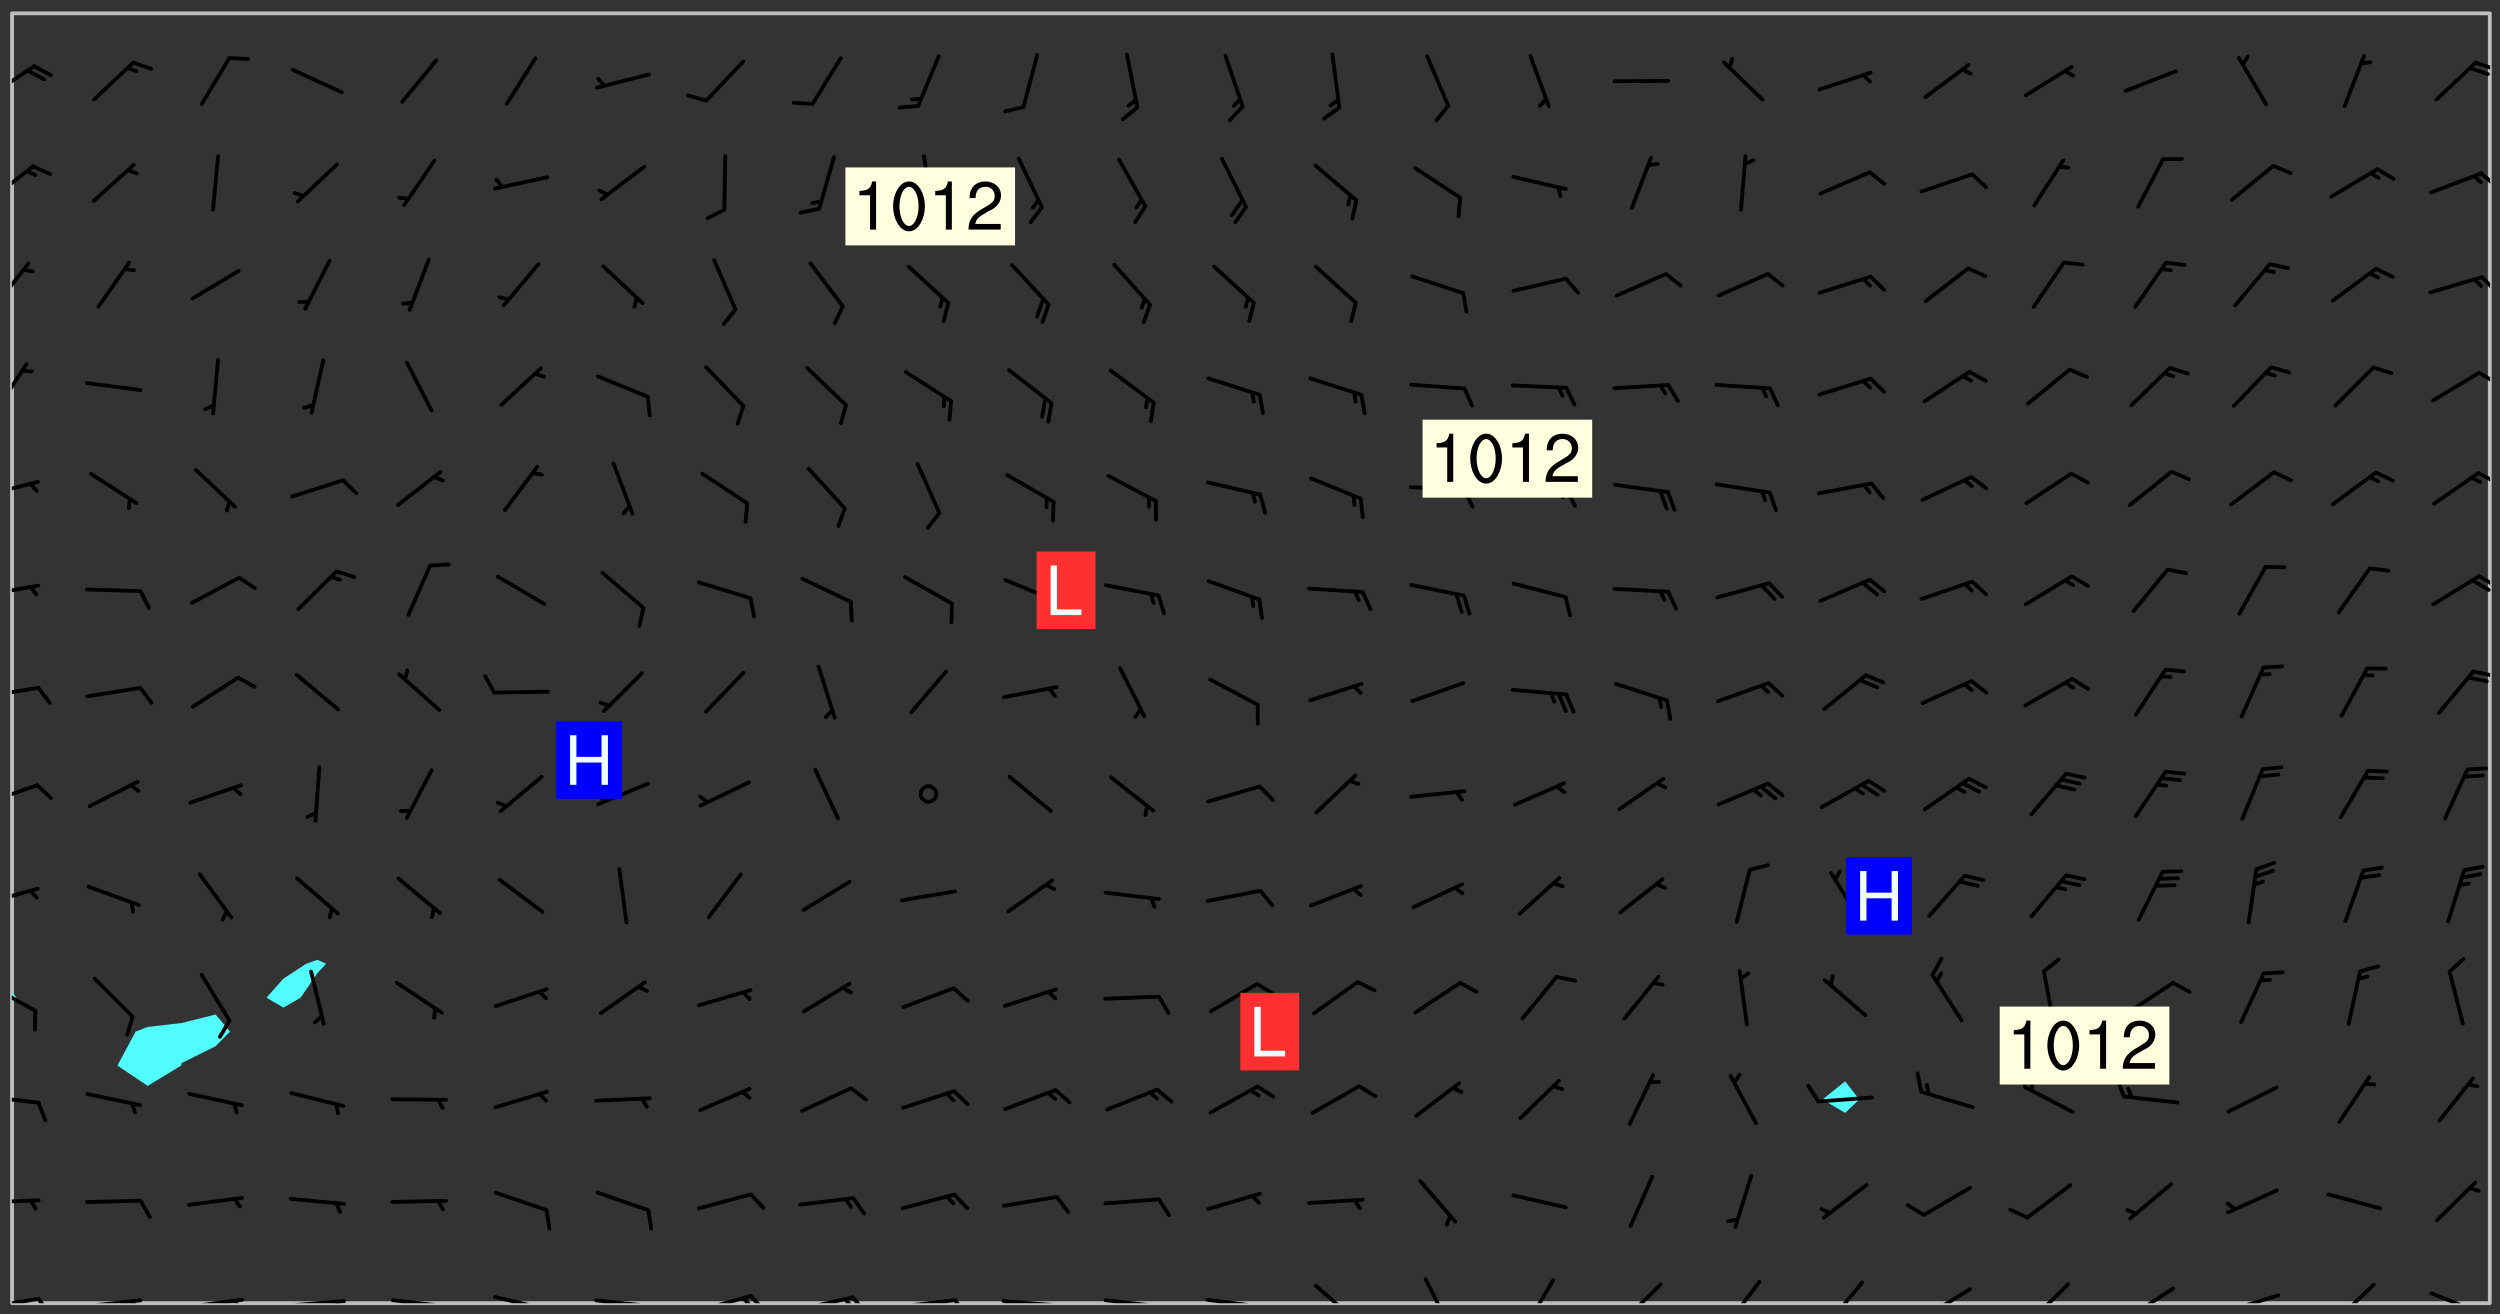 <svg xmlns="http://www.w3.org/2000/svg" role="img" xmlns:xlink="http://www.w3.org/1999/xlink" viewBox="142.45 309.95 326.84 171.84"><rect x="142.45" y="309.95" width="326.84" height="171.84" fill="#333333" stroke="none"/><defs><clipPath id="clip2"><path d="M 144 441 L 145 441 L 145 480.328 L 144 480.328 Z M 144 441"/></clipPath><clipPath id="clip3"><path d="M 144 311.672 L 145 311.672 L 145 440 L 144 440 Z M 144 311.672"/></clipPath><clipPath id="clip4"><path d="M 144 311.672 L 468 311.672 L 468 480.328 L 144 480.328 Z M 144 311.672"/></clipPath><clipPath id="clip5"><path d="M 356 480 L 358 480 L 358 480.328 L 356 480.328 Z M 356 480"/></clipPath><clipPath id="clip6"><path d="M 467 311.672 L 468 311.672 L 468 480.328 L 467 480.328 Z M 467 311.672"/></clipPath><clipPath id="clip7"><path d="M 144 479 L 148 479 L 148 480.328 L 144 480.328 Z M 144 479"/></clipPath><clipPath id="clip8"><path d="M 147 479 L 150 479 L 150 480.328 L 147 480.328 Z M 147 479"/></clipPath><clipPath id="clip9"><path d="M 153 479 L 162 479 L 162 480.328 L 153 480.328 Z M 153 479"/></clipPath><clipPath id="clip10"><path d="M 159 479 L 161 479 L 161 480.328 L 159 480.328 Z M 159 479"/></clipPath><clipPath id="clip11"><path d="M 166 479 L 175 479 L 175 480.328 L 166 480.328 Z M 166 479"/></clipPath><clipPath id="clip12"><path d="M 172 479 L 175 479 L 175 480.328 L 172 480.328 Z M 172 479"/></clipPath><clipPath id="clip13"><path d="M 180 479 L 188 479 L 188 480.328 L 180 480.328 Z M 180 479"/></clipPath><clipPath id="clip14"><path d="M 186 479 L 188 479 L 188 480.328 L 186 480.328 Z M 186 479"/></clipPath><clipPath id="clip15"><path d="M 193 479 L 201 479 L 201 480.328 L 193 480.328 Z M 193 479"/></clipPath><clipPath id="clip16"><path d="M 200 480 L 202 480 L 202 480.328 L 200 480.328 Z M 200 480"/></clipPath><clipPath id="clip17"><path d="M 206 479 L 215 479 L 215 480.328 L 206 480.328 Z M 206 479"/></clipPath><clipPath id="clip18"><path d="M 213 480 L 215 480 L 215 480.328 L 213 480.328 Z M 213 480"/></clipPath><clipPath id="clip19"><path d="M 220 479 L 228 479 L 228 480.328 L 220 480.328 Z M 220 479"/></clipPath><clipPath id="clip20"><path d="M 227 480 L 229 480 L 229 480.328 L 227 480.328 Z M 227 480"/></clipPath><clipPath id="clip21"><path d="M 233 479 L 241 479 L 241 480.328 L 233 480.328 Z M 233 479"/></clipPath><clipPath id="clip22"><path d="M 240 479 L 243 479 L 243 480.328 L 240 480.328 Z M 240 479"/></clipPath><clipPath id="clip23"><path d="M 239 479 L 241 479 L 241 480.328 L 239 480.328 Z M 239 479"/></clipPath><clipPath id="clip24"><path d="M 246 479 L 255 479 L 255 480.328 L 246 480.328 Z M 246 479"/></clipPath><clipPath id="clip25"><path d="M 253 479 L 256 479 L 256 480.328 L 253 480.328 Z M 253 479"/></clipPath><clipPath id="clip26"><path d="M 252 479 L 255 479 L 255 480.328 L 252 480.328 Z M 252 479"/></clipPath><clipPath id="clip27"><path d="M 260 479 L 268 479 L 268 480.328 L 260 480.328 Z M 260 479"/></clipPath><clipPath id="clip28"><path d="M 267 479 L 269 479 L 269 480.328 L 267 480.328 Z M 267 479"/></clipPath><clipPath id="clip29"><path d="M 273 479 L 281 479 L 281 480.328 L 273 480.328 Z M 273 479"/></clipPath><clipPath id="clip30"><path d="M 280 480 L 282 480 L 282 480.328 L 280 480.328 Z M 280 480"/></clipPath><clipPath id="clip31"><path d="M 286 479 L 295 479 L 295 480.328 L 286 480.328 Z M 286 479"/></clipPath><clipPath id="clip32"><path d="M 292 480 L 294 480 L 294 480.328 L 292 480.328 Z M 292 480"/></clipPath><clipPath id="clip33"><path d="M 300 479 L 308 479 L 308 480.328 L 300 480.328 Z M 300 479"/></clipPath><clipPath id="clip34"><path d="M 306 480 L 307 480 L 307 480.328 L 306 480.328 Z M 306 480"/></clipPath><clipPath id="clip35"><path d="M 314 477 L 320 477 L 320 480.328 L 314 480.328 Z M 314 477"/></clipPath><clipPath id="clip36"><path d="M 328 476 L 333 476 L 333 480.328 L 328 480.328 Z M 328 476"/></clipPath><clipPath id="clip37"><path d="M 341 477 L 346 477 L 346 480.328 L 341 480.328 Z M 341 477"/></clipPath><clipPath id="clip38"><path d="M 354 477 L 360 477 L 360 480.328 L 354 480.328 Z M 354 477"/></clipPath><clipPath id="clip39"><path d="M 367 477 L 373 477 L 373 480.328 L 367 480.328 Z M 367 477"/></clipPath><clipPath id="clip40"><path d="M 381 477 L 387 477 L 387 480.328 L 381 480.328 Z M 381 477"/></clipPath><clipPath id="clip41"><path d="M 393 478 L 401 478 L 401 480.328 L 393 480.328 Z M 393 478"/></clipPath><clipPath id="clip42"><path d="M 393 480 L 396 480 L 396 480.328 L 393 480.328 Z M 393 480"/></clipPath><clipPath id="clip43"><path d="M 407 477 L 414 477 L 414 480.328 L 407 480.328 Z M 407 477"/></clipPath><clipPath id="clip44"><path d="M 420 478 L 427 478 L 427 480.328 L 420 480.328 Z M 420 478"/></clipPath><clipPath id="clip45"><path d="M 420 480 L 422 480 L 422 480.328 L 420 480.328 Z M 420 480"/></clipPath><clipPath id="clip46"><path d="M 433 479 L 441 479 L 441 480.328 L 433 480.328 Z M 433 479"/></clipPath><clipPath id="clip47"><path d="M 447 477 L 454 477 L 454 480.328 L 447 480.328 Z M 447 477"/></clipPath><clipPath id="clip48"><path d="M 460 478 L 468 478 L 468 480.328 L 460 480.328 Z M 460 478"/></clipPath><clipPath id="clip49"><path d="M 144 466 L 148 466 L 148 468 L 144 468 Z M 144 466"/></clipPath><clipPath id="clip50"><path d="M 144 453 L 148 453 L 148 455 L 144 455 Z M 144 453"/></clipPath><clipPath id="clip51"><path d="M 144 438 L 148 438 L 148 443 L 144 443 Z M 144 438"/></clipPath><clipPath id="clip52"><path d="M 144 425 L 148 425 L 148 429 L 144 429 Z M 144 425"/></clipPath><clipPath id="clip53"><path d="M 144 412 L 148 412 L 148 416 L 144 416 Z M 144 412"/></clipPath><clipPath id="clip54"><path d="M 144 399 L 148 399 L 148 402 L 144 402 Z M 144 399"/></clipPath><clipPath id="clip55"><path d="M 465 397 L 468 397 L 468 399 L 465 399 Z M 465 397"/></clipPath><clipPath id="clip56"><path d="M 144 386 L 148 386 L 148 388 L 144 388 Z M 144 386"/></clipPath><clipPath id="clip57"><path d="M 466 385 L 468 385 L 468 387 L 466 387 Z M 466 385"/></clipPath><clipPath id="clip58"><path d="M 465 385 L 468 385 L 468 388 L 465 388 Z M 465 385"/></clipPath><clipPath id="clip59"><path d="M 144 372 L 148 372 L 148 375 L 144 375 Z M 144 372"/></clipPath><clipPath id="clip60"><path d="M 466 371 L 468 371 L 468 374 L 466 374 Z M 466 371"/></clipPath><clipPath id="clip61"><path d="M 144 357 L 147 357 L 147 364 L 144 364 Z M 144 357"/></clipPath><clipPath id="clip62"><path d="M 466 358 L 468 358 L 468 361 L 466 361 Z M 466 358"/></clipPath><clipPath id="clip63"><path d="M 144 344 L 147 344 L 147 351 L 144 351 Z M 144 344"/></clipPath><clipPath id="clip64"><path d="M 466 345 L 468 345 L 468 349 L 466 349 Z M 466 345"/></clipPath><clipPath id="clip65"><path d="M 144 331 L 148 331 L 148 337 L 144 337 Z M 144 331"/></clipPath><clipPath id="clip66"><path d="M 466 332 L 468 332 L 468 335 L 466 335 Z M 466 332"/></clipPath><clipPath id="clip67"><path d="M 144 318 L 148 318 L 148 323 L 144 323 Z M 144 318"/></clipPath><clipPath id="clip68"><path d="M 465 317 L 468 317 L 468 320 L 465 320 Z M 465 317"/></clipPath><g id="surface227" clip-path="url(#clip1)"><path fill="#fff" fill-opacity="0" fill-rule="evenodd" d="M 0 0 L 1000 0 L 1000 1000 L 0 1000 Z M 0 0"/><path fill="#d3d3d3" fill-opacity="0" fill-rule="evenodd" d="M162.152 355.867L161.918 356.16 161.977 356.395 162.094 356.566 162.27 356.801 162.562 357.148 162.676 357.207 162.793 357.035 162.852 356.801 163.027 356.625 163.492 356.449 164.191 356.449 164.426 356.742 164.715 357.559 164.773 357.734 164.949 357.965 165.301 358.199 166 358.898 166.172 359.074 166.406 359.422 166.641 359.832 166.93 360.414 167.34 360.879 167.57 361.113 167.805 361.289 167.922 361.52 168.098 361.812 168.27 362.977 168.27 363.211 168.328 363.5 168.387 363.617 168.504 363.734 168.852 364.145 168.969 364.316 169.145 364.492 169.32 364.727 169.438 364.898 169.609 365.25 169.668 365.484 169.902 365.891 170.137 365.832 169.961 366.008 169.902 366.938 169.32 366.938 169.086 366.824 168.738 366.938 168.621 367.055 168.562 367.348 168.504 367.523 168.387 367.695 167.922 367.988 167.863 368.223 167.805 368.336 167.805 368.98 167.863 369.152 167.863 369.562 167.922 369.621 167.922 370.027 167.98 370.434 168.098 370.609 168.156 370.668 168.387 371.309 168.328 371.602 168.328 372.301 168.27 372.883 168.27 373.117 168.211 373.348 168.156 373.699 168.156 375.621 168.211 375.738 168.637 375.738 168.27 375.855 168.246 376.207 169.137 377.375 170.879 377.914 172.219 378.273 172.219 378.812 172.309 379.621 172.844 380.336 174.363 380.605 175.254 380.52 175.344 381.684 175.879 381.863 177.039 381.684 179.094 380.699 180.254 380.336 182.133 380.16 183.828 379.98 183.648 380.699 182.133 380.785 180.883 380.875 180.078 381.145 179.004 381.953 179.273 382.672 179.809 383.57 179.629 384.195 179.363 385.004 179.629 386.082 180.254 386.98 181.059 387.16 182.309 386.98 182.043 387.703 182.141 388.207 182.195 388.5 182.195 388.672 182.254 388.965 182.254 389.371 182.43 389.488 182.781 389.605 183.188 389.605 183.48 389.43 183.594 389.312 183.652 389.195 183.77 388.965 183.828 388.789 184.18 388.324 184.41 388.148 184.586 388.09 184.762 388.148 184.82 388.324 184.938 389.312 184.992 389.781 185.051 389.953 185.168 390.188 185.344 390.246 186.16 390.305 186.449 390.305 186.566 390.539 186.625 390.945 186.684 391.297 186.684 392.402 186.801 392.695 186.918 393.043 187.207 393.742 187.383 394.094 187.965 394.848 188.316 395.023 188.488 395.082 188.957 395.316 189.598 395.781 189.945 396.016 190.238 396.191 190.531 396.246 190.762 396.309 191.578 396.656 191.871 396.832 191.984 397.004 192.336 397.355 192.453 397.531 192.977 398.172 192.977 398.461 193.035 398.812 193.035 399.16 193.094 399.512 193.152 399.801 193.27 399.859 193.441 399.918 193.617 399.918 194.199 400.152 194.375 400.27 194.551 400.559 194.727 400.793 194.84 401.027 195.133 401.258 195.25 401.375 195.25 401.785 195.309 401.84 195.598 402.074 195.832 402.191 195.891 402.309 196.008 402.48 196.066 402.598 196.297 402.832 196.355 403.008 196.59 403.066 196.707 403.125 196.59 403.238 196.531 403.355 196.531 403.473 196.414 403.766 196.297 404.055 196.297 404.637 196.473 404.754 196.59 404.812 196.648 404.93 196.766 405.047 196.879 405.105 197.055 405.453 197.113 405.805 197.172 406.211 197.172 406.387 197.113 406.562 196.996 407.262 196.996 407.434 197.113 407.609 197.406 407.902 197.812 407.902 197.988 408.02 198.105 408.191 198.223 408.484 198.223 408.719 197.695 408.719 197.465 408.484 197.23 408.484 197.055 408.543 196.996 409.242 197.055 409.59 197.172 409.766 197.348 410.176 197.465 410.406 197.754 410.875 197.93 410.93 198.453 410.93 198.688 410.988 199.445 411.629 199.504 411.922 199.504 412.156 199.562 412.215 199.793 412.562 199.793 412.914 199.676 413.086 199.676 413.379 199.969 413.668 200.262 413.844 200.434 413.902 200.727 414.078 201.02 414.195 201.602 414.602 201.891 414.836 202.184 415.012 202.402 415.172 202.418 415.184 202.648 415.359 203.289 415.883 203.465 416.117 203.582 416.293 203.758 416.469 203.871 416.641 203.871 417.281 203.988 417.457 204.457 417.574 205.039 417.691 205.273 417.75 205.504 417.863 205.797 417.98 205.91 418.039 206.496 418.391 206.785 418.562 206.961 418.625 207.137 418.68 207.312 418.738 208.012 419.09 208.301 419.266 208.535 419.32 208.824 419.496 209.059 419.613 209.699 420.02 209.992 420.137 210.164 420.195 210.398 420.254 210.809 420.312 211.039 420.371 211.273 420.488 211.332 420.66 210.922 420.836 211.391 420.895 211.449 421.188 211.562 421.422 211.738 421.477 211.973 421.535 212.148 421.594 212.555 421.711 213.195 421.945 213.312 422.117 213.371 422.352 213.371 422.527 213.312 422.645 213.254 423.051 213.488 423.285 213.605 423.344 213.953 423.461 214.594 423.691 214.77 423.809 215.059 423.926 215.234 424.102 215.469 424.566 216.051 425.672 216.227 425.848 216.574 426.023 216.75 426.141 217.102 426.258 218.148 426.781 218.383 426.84 218.848 426.953 219.141 427.012 219.605 427.188 220.363 427.77 220.598 428.004 220.945 428.469 221.121 428.645 221.41 428.879 222.227 429.578 222.52 429.754 222.809 430.043 223.102 430.219 223.395 430.508 224.09 431.148 224.266 431.324 224.559 431.559 224.848 431.793 225.316 432.082 225.957 432.664 226.305 432.898 226.539 433.191 226.887 433.539 227.238 434.004 228.172 434.996 228.52 435.402 228.637 435.578 228.871 435.637 228.984 435.754 229.629 435.93 229.859 436.043 230.094 436.102 230.387 436.277 230.617 436.395 231.551 437.094 231.957 437.5 232.191 437.676 232.598 437.852 232.832 437.969 233.648 438.316 233.996 438.551 234.23 438.668 234.523 438.957 234.754 439.074 235.512 439.426 235.863 439.598 236.094 439.656 236.387 439.773 236.621 439.832 237.492 440.008 238.309 440.008 238.777 440.238 238.949 440.297 239.824 440.996 240.289 441.113 240.582 441.172 240.758 441.23 240.988 441.289 241.457 441.348 241.805 441.406 242.156 441.465 242.562 441.523 242.855 441.523 243.027 441.582 243.027 441.812 243.203 441.988 243.496 441.988 243.844 442.047 244.195 442.105 244.895 442.223 245.535 442.223 246 441.988 246.293 441.812 246.465 441.695 246.875 441.523 247.164 441.348 248.098 440.883 248.566 440.59 249.09 440.297 249.555 440.125 250.02 439.949 251.07 439.484 251.359 439.367 251.77 439.25 252.059 439.133 252.586 438.957 254.102 438.258 254.684 437.91 254.973 437.852 255.266 437.793 255.613 437.676 256.488 437.445 256.84 437.328 256.953 437.328 257.188 437.27 258.062 437.035 258.297 436.977 259.109 436.977 259.461 436.918 260.277 436.801 260.449 436.742 260.801 436.688 261.094 436.629 261.324 436.57 262.141 436.395 262.316 436.336 262.664 436.336 262.898 436.277 263.363 436.16 264.121 435.988 264.355 435.93 264.703 435.93 265.113 435.812 265.402 435.754 266.688 435.695 266.977 435.695 267.387 435.637 267.617 435.578 267.793 435.578 268.668 435.461 269.074 435.461 269.484 435.344 269.832 435.344 270.184 435.23 271.055 435.172 272.805 435.172 273.852 435.461 274.262 435.578 274.551 435.695 274.902 435.812 275.191 435.93 276.242 436.102 276.531 436.16 276.824 436.16 277.117 436.219 277.289 436.277 277.699 436.336 277.871 436.395 277.988 436.453 278.105 436.453 278.223 436.512 278.574 436.57 278.688 436.57 279.098 436.637 281.02 437.031 282.945 437.426 284.465 437.875 286.16 438.594 288.305 439.398 289.91 438.68 291.34 437.875 292.5 436.797 293.75 436.348 296.785 435.629 298.66 435.27 300.805 433.922 303.039 432.668 305.539 431.41 307.234 430.961 309.02 430.781 310.18 430.512 310.805 431.051 312.145 430.781 312.859 429.793 313.844 428.449 314.289 428.27 315.094 427.91 316.969 427.371 318.754 426.922 320.004 426.652 321.164 426.562 322.863 426.473 324.824 426.203 326.074 426.113 326.613 426.113 327.238 426.023 328.129 426.023 330.273 425.844 332.684 425.664 335.273 425.574 336.969 425.754 338.578 425.844 340.008 426.203 341.168 426.922 343.043 427.91 344.203 429.438 344.469 430.152 345.098 430.242 345.453 431.141 345.988 431.68 346.523 433.207 347.598 433.566 348.133 433.566 347.328 434.102 347.418 435.809 348.133 438.504 349.023 439.309 349.918 440.297 350.633 441.555 352.418 442.094 353.938 441.914 354.293 443.258 355.902 442.453 356.883 441.914 357.152 442.184 357.469 441.969 357.688 441.824 358.488 442.273 358.938 441.914 359.293 441.914 359.828 441.645 360.367 440.926 360.902 440.656 361.527 439.668 362.688 440.117 363.527 440.488 364.922 441.105 366.617 440.926 368.223 440.926 370.008 441.016 370.188 439.309 370.723 437.965 371.527 438.234 372.02 439.082 372.422 439.488 372.332 440.027 372.332 440.387 373.047 440.836 373.758 440.566 375.188 440.566 375.547 441.555 375.992 442.812 376.707 444.156 377.957 444.785 379.652 445.414 380.367 445.234 380.547 444.695 381.527 444.605 381.977 444.965 382.062 446.223 381.797 446.852 381.262 447.031 381.262 447.57 381.977 448.555 382.242 449.094 383.227 450.082 384.027 451.16 383.762 451.52 383.672 452.418 383.047 454.75 382.691 456.816 382.602 458.609 382.422 459.328 382.332 459.867 382.332 461.305 381.352 463.188 380.992 464.895 380.457 465.793 379.652 466.961 379.387 467.5 381.441 468.754 381.527 469.113 381.172 469.652 381.082 469.473 381.082 470.281 381.172 471.719 380.727 472.434 379.652 472.527 379.387 473.242 379.922 474.141 380.727 474.859 381.887 475.668 383.227 475.938 383.672 476.297 383.316 476.746 381.527 476.656 380.277 476.207 379.562 475.488 378.938 475.398 378.762 478.988 378.574 480.297 467.934 480.297 467.934 311.703 412.664 311.703 412.664 360.785 413.426 360.91 416.715 361.453 418.738 364.289 418.738 367.043 421.09 367.375 423.438 367.707 427.488 367.707 426.109 371.867 424.086 372.574 422.062 373.277 421.52 373.621 418.926 375.238 418.738 375.355 416.715 373.277 415.984 370.535 413.312 368.457 411.938 364.957 411.871 364.875 409.914 362.203 412.664 360.785 412.664 311.703 294.422 311.703 294.422 403.117 294.539 403.148 294.672 403.16 294.746 403.234 294.852 403.281 294.941 403.34 295.027 403.398 295.117 403.457 295.414 403.754 295.473 403.844 295.504 403.961 295.531 404.078 295.547 404.215 295.516 404.332 295.457 404.422 295.398 404.508 295.355 404.613 295.309 404.715 295.281 404.836 295.281 404.98 295.457 405.25 295.605 405.398 295.68 405.484 295.754 405.559 295.797 405.664 295.859 405.754 295.918 405.84 295.961 405.945 296.02 406.035 296.066 406.137 296.109 406.242 296.168 406.328 296.285 406.508 296.359 406.582 296.422 406.668 296.48 406.758 296.523 406.863 296.582 406.953 296.641 407.039 296.703 407.129 296.762 407.219 296.805 407.32 296.922 407.5 296.996 407.574 297.055 407.66 297.129 407.734 297.219 407.793 297.324 407.84 297.473 407.84 297.605 407.824 297.738 407.84 297.84 407.793 297.914 407.719 297.961 407.617 297.945 407.484 297.945 407.336 297.898 407.23 297.871 407.113 297.824 407.012 297.797 406.891 297.754 406.789 297.691 406.699 297.648 406.598 297.605 406.492 297.574 406.375 297.559 406.242 297.547 406.105 297.633 406.047 297.691 405.961 297.812 405.93 297.855 406.035 297.871 406.168 297.871 406.285 297.93 406.387 297.988 406.477 298.078 406.535 298.227 406.684 298.285 406.773 298.328 406.879 298.316 406.98 298.402 407.039 298.508 407.086 298.594 407.145 298.684 407.203 298.758 407.277 298.641 407.305 298.535 407.352 298.449 407.41 298.375 407.484 298.316 407.574 298.254 407.66 298.227 407.781 298.18 407.883 298.137 407.988 298.105 408.105 298.094 408.238 298.078 408.371 298.078 408.52 298.105 408.637 298.152 408.742 298.195 408.844 298.254 408.934 298.328 409.008 298.418 409.066 298.492 409.141 298.582 409.199 298.641 409.289 298.684 409.395 298.73 409.496 298.848 409.527 298.98 409.543 299.129 409.543 299.246 409.512 299.352 409.555 299.395 409.66 299.441 409.762 299.469 409.883 299.5 410 299.527 410.117 299.559 410.238 299.586 410.355 299.691 410.398 299.793 410.445 299.926 410.43 300.074 410.578 300.137 410.664 300.211 410.738 300.281 410.812 300.371 410.875 300.477 410.918 300.578 410.961 300.695 410.992 300.832 411.008 300.949 410.977 301.023 410.902 301.051 410.785 301.039 410.652 301.008 410.531 300.98 410.414 301.023 410.309 301.141 410.309 301.23 410.371 301.348 410.398 301.496 410.398 301.629 410.414 301.777 410.414 301.91 410.43 302.043 410.414 302.191 410.414 302.324 410.398 302.457 410.387 302.594 410.398 302.711 410.371 302.844 410.355 303.035 410.297 302.977 410.473 302.961 410.605 302.934 410.727 302.918 410.859 302.859 410.945 302.727 410.961 302.621 411.008 302.516 411.051 302.398 411.082 302.281 411.109 302.016 411.141 301.867 411.141 301.734 411.156 301.66 411.23 301.719 411.316 301.867 411.465 301.984 411.645 302.059 411.715 302.148 411.777 302.238 411.836 302.324 411.895 302.414 411.953 302.516 411.996 302.621 412.059 302.727 412.102 302.812 412.16 302.918 412.207 303.02 412.25 303.199 412.367 303.258 412.457 303.215 412.559 303.168 412.664 303.184 412.797 303.406 413.02 303.465 413.109 303.508 413.211 303.539 413.332 303.582 413.434 303.598 413.566 303.629 413.684 303.641 413.82 303.672 413.938 303.82 414.086 303.922 414.129 304.027 414.172 304.145 414.203 304.277 414.219 304.414 414.234 304.531 414.234 304.648 414.203 304.738 414.145 304.781 414.039 304.828 413.938 304.871 413.832 304.902 413.715 304.914 413.582 304.914 413.434 304.902 413.301 304.887 413.168 304.855 413.051 304.812 412.945 304.766 412.84 304.723 412.738 304.68 412.633 304.664 412.5 304.68 412.367 304.707 412.25 304.738 412.133 304.766 412.012 304.812 411.91 304.902 411.852 304.988 411.789 305.062 411.715 305.152 411.656 305.375 411.434 305.434 411.348 305.508 411.273 305.625 411.094 305.684 411.008 305.684 410.859 305.609 410.785 305.508 410.738 305.402 410.695 305.301 410.652 305.242 410.562 305.195 410.457 305.168 410.34 305.258 410.281 305.375 410.25 305.477 410.207 305.656 410.09 305.805 409.941 305.816 409.809 305.805 409.703 305.715 409.645 305.582 409.66 305.434 409.66 305.301 409.676 305.168 409.66 305.047 409.629 304.961 409.57 304.887 409.496 304.828 409.406 304.766 409.32 304.648 409.141 304.59 409.055 304.621 408.934 304.707 408.875 304.828 408.844 304.887 408.758 304.887 408.637 304.855 408.52 304.797 408.43 304.738 408.344 304.691 408.238 304.664 408.121 304.648 407.988 304.707 407.898 304.781 407.824 304.871 407.766 304.988 407.586 305.062 407.512 305.121 407.426 305.27 407.277 305.391 407.246 305.523 407.23 305.656 407.246 305.73 407.32 305.773 407.426 305.789 407.559 305.758 407.676 305.641 407.707 305.508 407.719 305.359 407.867 305.316 407.973 305.27 408.074 305.242 408.195 305.211 408.312 305.211 408.461 305.242 408.578 305.285 408.684 305.344 408.773 305.418 408.844 305.492 408.918 305.609 408.949 305.73 408.977 305.848 408.949 305.98 408.934 306.098 408.934 306.188 408.992 306.262 409.066 306.309 409.172 306.367 409.258 306.469 409.305 306.602 409.32 306.707 409.363 306.793 409.422 306.781 409.527 306.707 409.602 306.527 409.719 306.469 409.809 306.379 409.867 306.309 409.941 306.234 410.016 306.172 410.105 306.145 410.223 306.129 410.355 306.145 410.488 306.129 410.621 306.129 410.77 306.145 410.902 306.172 411.02 306.203 411.141 306.277 411.215 306.367 411.273 306.453 411.332 306.543 411.391 306.66 411.422 306.66 411.508 306.559 411.555 306.469 411.613 306.203 411.645 306.086 411.672 305.938 411.672 305.832 411.715 305.73 411.762 305.672 411.852 305.609 412.086 305.598 412.219 305.566 412.34 305.551 412.473 305.551 412.766 305.539 412.898 305.551 413.035 305.566 413.168 305.699 413.184 305.832 413.195 305.953 413.227 306.039 413.285 306.113 413.359 306.16 413.465 306.203 413.566 306.219 413.699 306.219 414.145 306.203 414.277 306.203 414.723 306.234 414.988 306.262 415.105 306.277 415.238 306.309 415.355 306.395 415.566 306.426 415.832 306.426 415.98 306.395 416.098 306.367 416.215 306.336 416.336 306.309 416.453 306.277 416.57 306.246 416.691 306.234 416.824 306.219 416.957 306.309 417.016 306.426 416.984 306.527 417 306.574 417.105 306.543 417.371 306.543 417.812 306.5 417.918 306.453 418.023 306.41 418.125 306.367 418.23 306.309 418.316 306.277 418.438 306.234 418.555 306.203 418.672 306.188 418.805 306.203 418.938 306.262 419.027 306.367 419.074 306.453 419.133 306.512 419.219 306.5 419.355 306.469 419.473 306.426 419.574 306.426 420.02 306.41 420.152 306.41 420.301 306.379 420.418 306.336 420.523 306.309 420.641 306.262 420.746 306.219 420.848 306.188 420.969 306.16 421.086 306.129 421.219 306.098 421.336 306.07 421.453 306.027 421.559 305.996 421.676 305.965 421.797 305.953 421.93 305.938 422.062 305.938 422.359 305.965 422.477 305.965 422.625 306.012 423.023 306.039 423.141 306.098 423.23 306.219 423.262 306.367 423.262 306.5 423.246 306.559 423.336 306.559 423.453 306.5 423.543 306.41 423.602 306.309 423.645 306.203 423.691 306.113 423.75 306.027 423.809 305.891 423.824 305.773 423.793 305.641 423.777 305.539 423.824 305.477 423.91 305.465 424.047 305.449 424.18 305.418 424.297 305.391 424.414 305.375 424.547 305.344 424.668 305.344 424.965 305.359 425.098 305.391 425.215 305.391 425.363 305.402 425.496 305.402 425.645 305.375 425.762 305.328 425.863 305.301 425.984 305.27 426.102 305.211 426.191 305.137 426.266 305.035 426.309 304.93 426.355 304.812 426.383 304.691 426.414 304.59 426.367 304.648 426.281 304.754 426.234 304.781 426.117 304.812 426 304.84 425.879 304.871 425.762 304.871 425.613 304.887 425.48 304.855 425.363 304.812 425.258 304.707 425.273 304.633 425.348 304.531 425.391 304.441 425.453 304.367 425.527 304.324 425.629 304.309 425.762 304.277 425.879 304.25 426 304.219 426.117 304.191 426.234 304.16 426.355 304.133 426.473 304.102 426.59 304.059 426.695 303.969 426.754 303.879 426.754 303.762 426.723 303.73 426.637 303.746 426.5 303.715 426.383 303.715 426.234 303.703 426.102 303.703 425.953 303.641 425.719 303.613 425.598 303.57 425.496 303.523 425.391 303.465 425.305 303.406 425.215 303.363 425.109 303.301 425.023 303.152 424.875 303.082 424.801 302.977 424.754 302.871 424.711 302.77 424.668 302.473 424.371 302.383 424.297 302.297 424.238 302.191 424.195 302.102 424.133 302.016 424.074 301.91 424.031 301.82 423.973 301.734 423.91 301.66 423.84 301.555 423.793 301.469 423.734 301.363 423.691 301.273 423.629 301.172 423.586 301.066 423.543 300.98 423.484 300.875 423.438 300.77 423.395 300.668 423.348 300.578 423.289 300.477 423.246 300.371 423.203 300.281 423.141 300.164 423.113 300.031 423.098 299.898 423.113 299.75 423.113 299.617 423.129 299.5 423.098 299.41 423.039 299.336 422.965 299.246 422.906 299.145 422.859 298.996 422.859 298.875 422.832 298.773 422.789 298.699 422.715 298.582 422.535 298.492 422.477 298.391 422.434 298.301 422.371 298.195 422.328 298.105 422.27 298.02 422.211 297.914 422.164 297.855 422.078 297.797 421.988 297.754 421.883 297.707 421.781 297.633 421.707 297.547 421.648 297.473 421.574 297.383 421.516 297.16 421.293 297.117 421.188 297.086 420.922 297.191 420.879 297.336 420.879 297.441 420.922 297.516 420.996 297.605 421.055 297.691 421.113 297.797 421.16 297.887 421.219 298.035 421.367 298.105 421.441 298.254 421.59 298.316 421.676 298.391 421.75 298.477 421.809 298.551 421.883 298.641 421.945 298.73 422.004 298.816 422.062 299.086 422.238 299.188 422.285 299.293 422.328 299.395 422.371 299.441 422.297 299.5 422.211 299.574 422.137 299.645 422.062 299.75 422.105 299.824 422.18 299.883 422.27 299.926 422.371 299.973 422.477 300.016 422.582 300.137 422.609 300.254 422.582 300.328 422.492 300.371 422.387 300.43 422.297 300.504 422.223 300.609 422.18 300.727 422.152 300.859 422.164 300.949 422.223 301.098 422.371 301.156 422.461 301.199 422.566 301.246 422.668 301.289 422.773 301.332 422.875 301.438 422.922 301.543 422.965 301.676 422.98 301.762 422.922 301.82 422.832 301.895 422.758 302 422.715 302.117 422.742 302.223 422.789 302.324 422.832 302.43 422.875 302.531 422.922 302.711 423.039 302.711 423.156 302.695 423.289 302.711 423.422 302.727 423.559 302.785 423.645 302.887 423.691 303.008 423.719 303.125 423.75 303.273 423.75 303.391 423.719 303.449 423.629 303.629 423.512 303.688 423.422 303.762 423.348 303.82 423.262 303.938 423.082 304.117 422.965 304.234 422.996 304.324 423.055 304.367 423.129 304.352 423.262 304.352 423.379 304.441 423.438 304.59 423.438 304.723 423.422 304.855 423.41 305.121 423.379 305.227 423.336 305.344 423.305 305.465 423.277 305.539 423.203 305.609 423.129 305.672 423.039 305.656 422.934 305.609 422.832 305.508 422.789 305.402 422.773 305.285 422.801 305.02 422.832 304.871 422.832 304.797 422.758 304.707 422.699 304.59 422.668 304.473 422.641 304.34 422.625 304.191 422.625 304.059 422.641 303.762 422.641 303.656 422.594 303.508 422.445 303.465 422.344 303.406 422.254 303.629 422.031 303.715 421.973 303.82 421.93 303.938 421.898 304.07 421.883 304.203 421.898 304.34 421.914 304.441 421.957 304.574 421.945 304.664 421.883 304.766 421.84 304.828 421.75 304.781 421.648 304.691 421.59 304.574 421.559 304.473 421.516 304.414 421.426 304.352 421.336 304.352 421.219 304.367 421.086 304.473 421.039 304.547 420.969 304.547 420.848 304.457 420.789 304.426 420.672 304.516 420.613 304.59 420.539 304.633 420.434 304.691 420.344 304.738 420.242 304.754 420.109 304.754 419.961 304.707 419.855 304.664 419.754 304.574 419.695 304.441 419.68 304.34 419.637 304.203 419.621 304.086 419.59 303.641 419.59 303.508 419.574 303.375 419.562 303.242 419.547 303.125 419.516 302.977 419.516 302.844 419.5 302.711 419.488 302.445 419.457 302.324 419.414 302.238 419.355 302.164 419.281 302.164 419.133 302.176 419 302.281 418.953 302.383 418.91 302.516 418.895 302.668 418.895 302.801 418.879 303.094 418.879 303.215 418.91 303.316 418.953 303.406 419.012 303.641 419.074 303.762 419.027 303.852 418.969 303.953 418.926 304.086 418.91 304.191 418.953 304.293 419 304.426 419.012 304.547 418.984 304.691 418.984 304.812 418.953 304.93 418.926 305.035 418.879 305.109 418.805 305.195 418.746 305.344 418.598 305.402 418.512 305.449 418.406 305.477 418.289 305.492 418.184 305.391 418.141 305.301 418.082 305.184 418.051 305.078 418.008 304.988 417.945 304.914 417.859 304.84 417.785 304.738 417.742 304.633 417.695 304.531 417.652 304.473 417.562 304.426 417.461 304.34 417.25 304.277 417.164 304.219 417.074 304.145 417 304.059 416.941 303.789 416.941 303.672 416.973 303.582 417.031 303.48 417.074 303.348 417.09 303.242 417.074 303.215 416.957 303.152 416.867 303.035 416.836 302.934 416.793 302.785 416.645 302.754 416.527 302.738 416.422 302.812 416.348 302.992 416.23 303.109 416.203 303.227 416.172 303.363 416.188 303.465 416.23 303.57 416.273 303.672 416.32 303.777 416.363 303.895 416.395 304.027 416.41 304.145 416.438 304.277 416.453 304.383 416.438 304.473 416.379 304.398 416.305 304.293 416.262 304.219 416.188 304.145 416.098 303.996 415.949 303.91 415.891 303.82 415.832 303.746 415.758 303.656 415.699 303.555 415.652 303.434 415.625 303.332 415.578 303.227 415.535 303.109 415.504 303.008 415.461 302.887 415.43 302.738 415.43 302.621 415.461 302.516 415.504 302.43 415.566 302.25 415.684 302.164 415.742 302.074 415.801 301.969 415.848 301.883 415.906 301.777 415.949 301.676 415.992 301.57 416.039 301.496 416.113 301.438 416.203 301.379 416.289 301.332 416.395 301.273 416.48 301.199 416.555 301.066 416.543 300.949 416.512 300.832 416.512 300.758 416.586 300.668 416.645 300.594 416.719 300.504 416.777 300.418 416.836 300.312 416.883 300.211 416.926 300.074 416.941 299.973 416.898 299.824 416.75 299.719 416.703 299.633 416.703 299.527 416.75 299.426 416.793 299.305 416.824 299.188 416.793 299.113 416.719 299.113 416.602 299.145 416.48 299.219 416.41 299.277 416.32 299.352 416.246 299.469 416.215 299.574 416.172 299.867 416.172 300 416.156 300.137 416.141 300.238 416.098 300.328 416.039 300.43 415.992 300.52 415.934 300.652 415.922 300.742 415.98 300.875 415.992 300.965 415.934 301.051 415.875 301.156 415.832 301.246 415.773 301.332 415.711 301.422 415.652 301.57 415.504 301.629 415.418 301.688 415.328 301.793 415.285 301.926 415.27 302.043 415.297 302.164 415.328 302.223 415.27 302.281 415.18 302.312 414.914 302.34 414.797 302.445 414.809 302.578 414.824 302.68 414.781 302.77 414.723 302.828 414.633 302.902 414.559 302.961 414.469 303.008 414.367 303.02 414.234 303.008 414.102 302.961 413.996 302.812 413.848 302.754 413.758 302.695 413.672 302.652 413.566 302.652 413.121 302.668 412.988 302.668 412.84 302.68 412.707 302.621 412.648 302.531 412.707 302.43 412.664 302.25 412.547 302.164 412.488 302.102 412.398 302.043 412.309 301.969 412.234 301.883 412.176 301.762 412.207 301.66 412.219 301.555 412.266 301.469 412.324 301.363 412.367 301.215 412.516 301.125 412.574 301.039 412.633 300.949 412.695 300.844 412.738 300.711 412.754 300.711 412.633 300.816 412.59 300.934 412.559 301.008 412.488 301.051 412.383 301.051 412.234 301.023 412.117 300.875 411.969 300.742 411.953 300.594 411.953 300.477 411.984 300.371 412.027 300.27 412.07 300.18 412.133 300.062 412.16 299.988 412.086 300 411.953 299.957 411.852 299.914 411.746 299.824 411.688 299.707 411.715 299.586 411.746 299.469 411.777 299.367 411.82 299.246 411.852 299.145 411.895 299.039 411.938 298.949 411.996 298.848 412.012 298.848 411.895 298.863 411.762 298.805 411.672 298.73 411.715 298.582 411.863 298.523 411.953 298.449 412.027 298.402 412.133 298.359 412.234 298.285 412.309 298.227 412.398 298.152 412.473 298.094 412.559 298.02 412.633 297.93 412.695 297.855 412.766 297.781 412.84 297.68 412.855 297.547 412.871 297.441 412.828 297.441 412.707 297.59 412.559 297.633 412.457 297.691 412.367 297.738 412.266 297.781 412.16 297.84 412.07 297.871 411.953 297.914 411.852 297.945 411.73 297.973 411.613 298.02 411.508 298.062 411.406 298.105 411.301 298.18 411.23 298.27 411.168 298.359 411.109 298.461 411.066 298.758 411.066 299.023 411.035 299.129 410.992 299.055 410.918 298.938 410.887 298.832 410.844 298.742 410.785 298.641 410.738 298.551 410.68 298.449 410.637 298.344 410.594 298.254 410.531 298.168 410.473 298.062 410.43 297.961 410.387 297.84 410.355 297.723 410.324 297.621 410.281 297.5 410.25 297.398 410.207 297.309 410.148 297.266 410.043 297.25 409.91 297.352 409.867 297.484 409.852 297.621 409.867 297.754 409.852 297.855 409.809 297.914 409.719 297.93 409.613 297.84 409.555 297.766 409.48 297.664 409.438 297.574 409.379 297.426 409.23 297.383 409.125 297.367 408.992 297.367 408.699 297.309 408.609 297.219 408.551 297.145 408.477 297.102 408.371 297.07 408.254 297.012 408.164 296.938 408.09 296.82 408.062 296.746 407.988 296.656 407.93 296.566 407.867 296.48 407.809 296.406 407.734 296.348 407.648 296.301 407.543 296.215 407.484 296.066 407.336 295.871 407.277 295.738 407.293 295.637 407.336 295.562 407.41 295.516 407.512 295.473 407.617 295.414 407.707 295.355 407.793 295.059 408.09 294.969 408.148 294.883 408.148 294.82 408.062 294.777 407.957 294.809 407.84 294.867 407.75 294.895 407.633 294.883 407.5 294.793 407.438 294.688 407.484 294.57 407.512 294.453 407.543 294.184 407.719 294.082 407.766 293.965 407.793 293.859 407.84 293.77 407.898 293.668 407.941 293.609 407.855 293.562 407.75 293.578 407.617 293.625 407.512 293.695 407.438 293.77 407.367 293.828 407.277 293.828 407.129 293.785 407.023 293.547 407.023 293.445 407.07 293.414 407.188 293.387 407.305 293.355 407.426 293.281 407.469 293.148 407.484 293.074 407.438 293.031 407.336 292.988 407.23 292.941 407.129 292.898 407.023 292.777 407.055 292.676 407.098 292.543 407.113 292.426 407.145 292.32 407.188 292.23 407.246 292.129 407.293 292.008 407.32 291.875 407.336 291.773 407.293 291.715 407.203 291.668 407.098 291.625 406.996 291.582 406.891 291.582 406.773 291.641 406.684 291.727 406.625 291.906 406.508 292.008 406.461 292.113 406.418 292.219 406.359 292.32 406.316 292.41 406.254 292.512 406.211 292.617 406.152 292.719 406.105 292.809 406.047 292.914 406.004 293.016 405.961 293.105 405.898 293.207 405.855 293.344 405.84 293.461 405.871 293.562 405.914 293.684 405.945 293.785 405.988 293.891 406.035 293.992 406.078 294.098 406.121 294.199 406.168 294.305 406.211 294.406 406.254 294.512 406.301 294.598 406.359 294.703 406.402 294.82 406.434 294.926 406.477 295.027 406.523 295.117 406.582 295.223 406.625 295.324 406.668 295.43 406.715 295.547 406.742 295.648 406.789 295.77 406.816 295.918 406.816 296.004 406.758 296.02 406.656 296.078 406.566 296.051 406.449 295.977 406.375 295.859 406.195 295.785 406.121 295.695 406.047 295.516 405.93 295.43 405.871 295.324 405.828 295.223 405.781 294.953 405.605 294.895 405.516 294.82 405.441 294.762 405.352 294.719 405.25 294.688 405.133 294.672 404.996 294.672 404.434 294.66 404.301 294.645 404.168 294.613 404.051 294.598 403.918 294.586 403.785 294.555 403.664 294.332 403.441 294.273 403.355 294.258 403.25 294.289 403.133 294.422 403.117 294.422 311.703 172.992 311.703 172.992 313.156 172.934 313.391 172.582 314.441 172.41 314.965 172.293 315.312 172.117 315.723 172 315.895 171.766 316.188 171.535 316.246 171.184 316.246 171.066 316.305 170.836 316.711 170.836 317.004 170.953 317.18 171.184 317.41 171.301 317.645 171.941 318.402 172.234 318.867 172.41 319.102 172.641 319.453 172.875 319.801 173.516 320.617 173.691 321.082 173.863 321.492 173.98 322.188 174.156 322.656 174.273 324.055 174.332 324.52 174.332 325.395 174.449 326.441 174.449 331.223 174.391 331.688 174.039 332.969 173.863 333.492 173.75 333.902 173.398 334.832 172.934 336 172.699 336.582 172.582 336.758 172.41 337.105 172.234 337.512 171.883 338.328 171.824 338.621 171.711 338.914 171.594 339.203 171.535 339.379 171.418 340.254 171.359 340.66 171.301 340.777 171.242 340.953 171.184 341.125 170.953 341.652 170.836 341.824 170.836 342.059 170.719 342.293 170.66 342.465 170.484 343.051 170.484 343.34 170.426 343.516 170.426 343.809 170.367 343.922 170.309 344.449 170.309 344.621 170.254 344.855 170.254 347.477 170.078 348.293 169.961 348.469 169.785 348.703 169.668 348.875 169.555 349.109 168.969 350.043 168.738 350.332 168.445 350.797 168.27 351.031 167.98 351.383 167.629 352.082 167.516 352.312 167.34 352.723 167.164 352.953 166.758 353.48 165.941 354.18 165.648 354.352 165.359 354.586 165.184 354.703 165.008 354.879 164.484 355.285 163.957 355.461 163.785 355.637 163.551 355.691 162.91 355.867 162.152 355.867M174.363 386.891L173.289 387.34 173.648 388.234 174.898 387.52 175.344 386.98 174.363 386.891"/><path fill="#d3d3d3" fill-opacity="0" fill-rule="evenodd" d="M201.508 416.598L200.613 416.598 201.062 417.227 202.043 417.586 202.848 417.496 203.293 416.508 203.117 416.598 202.402 416.242 201.508 416.598M356.129 475.668L356.07 475.145 356.07 474.852 356.184 474.559 356.242 474.328 356.711 473.859 356.824 473.859 356.941 473.746 357.059 473.688 357.234 473.688 357.469 473.629 357.816 473.629 358.051 473.688 358.168 473.746 358.398 473.918 358.457 474.094 358.574 474.676 358.574 474.969 358.457 475.145 358.285 475.434 358.109 475.609 357.582 476.133 357.352 476.367 357.234 476.426 357.059 476.426 356.941 476.367 356.535 476.074 356.359 475.957 356.242 475.898 356.184 475.785 356.129 475.668M362.77 464.711L362.711 464.539 362.711 463.43 362.77 463.258 362.945 463.199 363.117 463.141 363.293 463.141 363.527 463.082 363.645 463.141 363.703 463.84 363.645 464.012 363.527 464.188 363.41 464.246 363.176 464.77 363.062 464.828 362.828 464.828 362.77 464.711M372.383 450.32L372.266 450.145 372.266 449.445 372.559 448.57 372.676 448.398 372.852 448.047 372.965 447.816 373.082 447.523 373.434 446.766 373.551 446.535 373.723 446.301 373.898 446.301 374.016 446.242 374.656 446.242 374.773 446.301 375.008 446.535 375.18 446.648 375.531 446.941 375.648 447.059 375.762 447.234 375.762 447.348 375.879 447.406 375.996 447.523 375.996 448.223 375.938 448.398 375.938 448.629 375.879 448.805 375.531 449.855 375.414 450.086 375.297 450.32 375.18 450.379 374.949 450.613 374.309 450.902 373.434 450.902 373.023 450.785 372.383 450.32"/><path fill="none" stroke="#bebebe" stroke-linecap="round" stroke-linejoin="round" stroke-miterlimit="10" stroke-width=".5" d="M 431.957 354.305 L 108.027 354.305 L 108.027 185.68 L 431.957 185.68 L 431.957 354.305" transform="matrix(1 0 0 -1 36 666)"/><g clip-path="url(#clip2)"><path fill="#fff" fill-opacity="0" fill-rule="evenodd" d="M 144 475.891 L 144 480.328 L 144.004 480.328 L 144 480.328 L 144 441 L 144 475.891"/></g><g clip-path="url(#clip3)"><path fill="#fff" fill-opacity="0" fill-rule="evenodd" d="M 144 435.945 L 144 439.637 L 144 311.672 L 144.004 311.672 L 144 311.672 L 144 435.945"/></g><path fill="#50fcfc" fill-rule="evenodd" d="M 144 439.637 L 144 441 L 144.004 441 L 144.004 439.637 L 144 439.637"/><g clip-path="url(#clip4)"><path fill="#fff" fill-opacity="0" fill-rule="evenodd" d="M 144.004 480.328 L 144.004 441 L 144.621 440.383 L 144.004 439.637 L 144.004 311.672 L 170.629 311.672 L 170.629 442.578 L 166.191 443.695 L 161.754 444.207 L 160.18 444.82 L 157.797 449.262 L 161.754 451.914 L 166.129 449.262 L 166.191 448.934 L 170.629 446.738 L 172.523 444.82 L 170.629 442.578 L 170.629 311.672 L 183.945 311.672 L 183.945 435.43 L 182.496 435.945 L 179.508 437.891 L 177.289 440.383 L 179.508 441.68 L 181.746 440.383 L 183.945 437.18 L 185.074 435.945 L 183.945 435.43 L 183.945 311.672 L 383.672 311.672 L 383.672 451.312 L 380.723 453.699 L 383.672 455.441 L 385.523 453.699 L 383.672 451.312 L 383.672 311.672 L 467.996 311.672 L 467.996 480.328 L 357.078 480.328 L 357.043 480.297 L 356.965 480.328 L 144.004 480.328"/></g><path fill="#50fcfc" fill-rule="evenodd" d="M144.621 440.383L144.004 441 144.004 439.637 144.621 440.383M161.754 451.914L157.797 449.262 160.18 444.82 161.754 444.207 166.191 443.695 170.629 442.578 172.523 444.82 170.629 446.738 166.191 448.934 166.129 449.262 161.754 451.914M179.508 441.68L177.289 440.383 179.508 437.891 182.496 435.945 183.945 435.43 185.074 435.945 183.945 437.18 181.746 440.383 179.508 441.68"/><g clip-path="url(#clip5)"><path fill="#50fcfc" fill-rule="evenodd" d="M 356.965 480.328 L 357.043 480.297 L 357.078 480.328 L 356.965 480.328"/></g><path fill="#50fcfc" fill-rule="evenodd" d="M 383.672 455.441 L 380.723 453.699 L 383.672 451.312 L 385.523 453.699 L 383.672 455.441"/><g clip-path="url(#clip6)"><path fill="#fff" fill-opacity="0" fill-rule="evenodd" d="M 467.996 480.328 L 468 480.328 L 468 311.672 L 467.996 311.672 L 468 311.672 L 468 480.328 L 467.996 480.328"/></g><g clip-path="url(#clip7)"><path fill="none" stroke="#000" stroke-linecap="round" stroke-linejoin="round" stroke-miterlimit="10" stroke-width=".5" d="M 111.465 186.246 L 104.535 185.098" transform="matrix(1 0 0 -1 36 666)"/></g><g clip-path="url(#clip8)"><path fill="none" stroke="#000" stroke-linecap="round" stroke-linejoin="round" stroke-miterlimit="10" stroke-width=".5" d="M 111.465 186.246 L 112.957 184.297" transform="matrix(1 0 0 -1 36 666)"/></g><g clip-path="url(#clip9)"><path fill="none" stroke="#000" stroke-linecap="round" stroke-linejoin="round" stroke-miterlimit="10" stroke-width=".5" d="M 124.809 186.047 L 117.82 185.297" transform="matrix(1 0 0 -1 36 666)"/></g><g clip-path="url(#clip10)"><path fill="none" stroke="#000" stroke-linecap="round" stroke-linejoin="round" stroke-miterlimit="10" stroke-width=".5" d="M 123.793 185.938 L 124.48 184.922" transform="matrix(1 0 0 -1 36 666)"/></g><g clip-path="url(#clip11)"><path fill="none" stroke="#000" stroke-linecap="round" stroke-linejoin="round" stroke-miterlimit="10" stroke-width=".5" d="M 138.113 186.129 L 131.145 185.215" transform="matrix(1 0 0 -1 36 666)"/></g><g clip-path="url(#clip12)"><path fill="none" stroke="#000" stroke-linecap="round" stroke-linejoin="round" stroke-miterlimit="10" stroke-width=".5" d="M 137.102 185.996 L 137.812 184.996" transform="matrix(1 0 0 -1 36 666)"/></g><g clip-path="url(#clip13)"><path fill="none" stroke="#000" stroke-linecap="round" stroke-linejoin="round" stroke-miterlimit="10" stroke-width=".5" d="M 151.445 185.957 L 144.445 185.387" transform="matrix(1 0 0 -1 36 666)"/></g><g clip-path="url(#clip14)"><path fill="none" stroke="#000" stroke-linecap="round" stroke-linejoin="round" stroke-miterlimit="10" stroke-width=".5" d="M 150.43 185.875 L 151.09 184.84" transform="matrix(1 0 0 -1 36 666)"/></g><g clip-path="url(#clip15)"><path fill="none" stroke="#000" stroke-linecap="round" stroke-linejoin="round" stroke-miterlimit="10" stroke-width=".5" d="M 164.75 185.273 L 157.77 186.07" transform="matrix(1 0 0 -1 36 666)"/></g><g clip-path="url(#clip16)"><path fill="none" stroke="#000" stroke-linecap="round" stroke-linejoin="round" stroke-miterlimit="10" stroke-width=".5" d="M 164.75 185.273 L 165.652 182.992" transform="matrix(1 0 0 -1 36 666)"/></g><g clip-path="url(#clip17)"><path fill="none" stroke="#000" stroke-linecap="round" stroke-linejoin="round" stroke-miterlimit="10" stroke-width=".5" d="M 177.992 184.855 L 171.156 186.488" transform="matrix(1 0 0 -1 36 666)"/></g><g clip-path="url(#clip18)"><path fill="none" stroke="#000" stroke-linecap="round" stroke-linejoin="round" stroke-miterlimit="10" stroke-width=".5" d="M 177.992 184.855 L 178.609 182.48" transform="matrix(1 0 0 -1 36 666)"/></g><g clip-path="url(#clip19)"><path fill="none" stroke="#000" stroke-linecap="round" stroke-linejoin="round" stroke-miterlimit="10" stroke-width=".5" d="M 191.383 185.305 L 184.395 186.039" transform="matrix(1 0 0 -1 36 666)"/></g><g clip-path="url(#clip20)"><path fill="none" stroke="#000" stroke-linecap="round" stroke-linejoin="round" stroke-miterlimit="10" stroke-width=".5" d="M 191.383 185.305 L 192.305 183.027" transform="matrix(1 0 0 -1 36 666)"/></g><g clip-path="url(#clip21)"><path fill="none" stroke="#000" stroke-linecap="round" stroke-linejoin="round" stroke-miterlimit="10" stroke-width=".5" d="M 204.59 186.617 L 197.82 184.723" transform="matrix(1 0 0 -1 36 666)"/></g><g clip-path="url(#clip22)"><path fill="none" stroke="#000" stroke-linecap="round" stroke-linejoin="round" stroke-miterlimit="10" stroke-width=".5" d="M 204.59 186.617 L 206.281 184.844" transform="matrix(1 0 0 -1 36 666)"/></g><g clip-path="url(#clip23)"><path fill="none" stroke="#000" stroke-linecap="round" stroke-linejoin="round" stroke-miterlimit="10" stroke-width=".5" d="M 203.605 186.344 L 204.449 185.453" transform="matrix(1 0 0 -1 36 666)"/></g><g clip-path="url(#clip24)"><path fill="none" stroke="#000" stroke-linecap="round" stroke-linejoin="round" stroke-miterlimit="10" stroke-width=".5" d="M 217.953 186.426 L 211.09 184.918" transform="matrix(1 0 0 -1 36 666)"/></g><g clip-path="url(#clip25)"><path fill="none" stroke="#000" stroke-linecap="round" stroke-linejoin="round" stroke-miterlimit="10" stroke-width=".5" d="M 217.953 186.426 L 219.543 184.555" transform="matrix(1 0 0 -1 36 666)"/></g><g clip-path="url(#clip26)"><path fill="none" stroke="#000" stroke-linecap="round" stroke-linejoin="round" stroke-miterlimit="10" stroke-width=".5" d="M 216.953 186.207 L 218.543 184.336" transform="matrix(1 0 0 -1 36 666)"/></g><g clip-path="url(#clip27)"><path fill="none" stroke="#000" stroke-linecap="round" stroke-linejoin="round" stroke-miterlimit="10" stroke-width=".5" d="M 231.324 186.074 L 224.344 185.266" transform="matrix(1 0 0 -1 36 666)"/></g><g clip-path="url(#clip28)"><path fill="none" stroke="#000" stroke-linecap="round" stroke-linejoin="round" stroke-miterlimit="10" stroke-width=".5" d="M 231.324 186.074 L 232.719 184.055" transform="matrix(1 0 0 -1 36 666)"/></g><g clip-path="url(#clip29)"><path fill="none" stroke="#000" stroke-linecap="round" stroke-linejoin="round" stroke-miterlimit="10" stroke-width=".5" d="M 244.652 185.387 L 237.648 185.953" transform="matrix(1 0 0 -1 36 666)"/></g><g clip-path="url(#clip30)"><path fill="none" stroke="#000" stroke-linecap="round" stroke-linejoin="round" stroke-miterlimit="10" stroke-width=".5" d="M 244.652 185.387 L 245.625 183.137" transform="matrix(1 0 0 -1 36 666)"/></g><g clip-path="url(#clip31)"><path fill="none" stroke="#000" stroke-linecap="round" stroke-linejoin="round" stroke-miterlimit="10" stroke-width=".5" d="M 257.957 185.273 L 250.977 186.07" transform="matrix(1 0 0 -1 36 666)"/></g><g clip-path="url(#clip32)"><path fill="none" stroke="#000" stroke-linecap="round" stroke-linejoin="round" stroke-miterlimit="10" stroke-width=".5" d="M 256.941 185.387 L 257.391 184.246" transform="matrix(1 0 0 -1 36 666)"/></g><g clip-path="url(#clip33)"><path fill="none" stroke="#000" stroke-linecap="round" stroke-linejoin="round" stroke-miterlimit="10" stroke-width=".5" d="M 271.266 185.223 L 264.297 186.121" transform="matrix(1 0 0 -1 36 666)"/></g><g clip-path="url(#clip34)"><path fill="none" stroke="#000" stroke-linecap="round" stroke-linejoin="round" stroke-miterlimit="10" stroke-width=".5" d="M 270.25 185.352 L 270.684 184.203" transform="matrix(1 0 0 -1 36 666)"/></g><g clip-path="url(#clip35)"><path fill="none" stroke="#000" stroke-linecap="round" stroke-linejoin="round" stroke-miterlimit="10" stroke-width=".5" d="M 283.746 183.363 L 278.445 187.98" transform="matrix(1 0 0 -1 36 666)"/></g><g clip-path="url(#clip36)"><path fill="none" stroke="#000" stroke-linecap="round" stroke-linejoin="round" stroke-miterlimit="10" stroke-width=".5" d="M 295.988 182.531 L 292.836 188.812" transform="matrix(1 0 0 -1 36 666)"/></g><g clip-path="url(#clip37)"><path fill="none" stroke="#000" stroke-linecap="round" stroke-linejoin="round" stroke-miterlimit="10" stroke-width=".5" d="M 305.941 182.645 L 309.512 188.695" transform="matrix(1 0 0 -1 36 666)"/></g><g clip-path="url(#clip38)"><path fill="none" stroke="#000" stroke-linecap="round" stroke-linejoin="round" stroke-miterlimit="10" stroke-width=".5" d="M 318.527 183.219 L 323.559 188.125" transform="matrix(1 0 0 -1 36 666)"/></g><g clip-path="url(#clip39)"><path fill="none" stroke="#000" stroke-linecap="round" stroke-linejoin="round" stroke-miterlimit="10" stroke-width=".5" d="M 332.238 182.867 L 336.477 188.473" transform="matrix(1 0 0 -1 36 666)"/></g><g clip-path="url(#clip40)"><path fill="none" stroke="#000" stroke-linecap="round" stroke-linejoin="round" stroke-miterlimit="10" stroke-width=".5" d="M 345.438 182.961 L 349.906 188.383" transform="matrix(1 0 0 -1 36 666)"/></g><g clip-path="url(#clip41)"><path fill="none" stroke="#000" stroke-linecap="round" stroke-linejoin="round" stroke-miterlimit="10" stroke-width=".5" d="M 357.98 183.848 L 363.992 187.492" transform="matrix(1 0 0 -1 36 666)"/></g><g clip-path="url(#clip42)"><path fill="none" stroke="#000" stroke-linecap="round" stroke-linejoin="round" stroke-miterlimit="10" stroke-width=".5" d="M 358.855 184.379 L 357.801 185.008" transform="matrix(1 0 0 -1 36 666)"/></g><g clip-path="url(#clip43)"><path fill="none" stroke="#000" stroke-linecap="round" stroke-linejoin="round" stroke-miterlimit="10" stroke-width=".5" d="M 371.793 183.211 L 376.812 188.129" transform="matrix(1 0 0 -1 36 666)"/></g><g clip-path="url(#clip44)"><path fill="none" stroke="#000" stroke-linecap="round" stroke-linejoin="round" stroke-miterlimit="10" stroke-width=".5" d="M 384.68 183.742 L 390.551 187.602" transform="matrix(1 0 0 -1 36 666)"/></g><g clip-path="url(#clip45)"><path fill="none" stroke="#000" stroke-linecap="round" stroke-linejoin="round" stroke-miterlimit="10" stroke-width=".5" d="M 385.535 184.305 L 384.457 184.891" transform="matrix(1 0 0 -1 36 666)"/></g><g clip-path="url(#clip46)"><path fill="none" stroke="#000" stroke-linecap="round" stroke-linejoin="round" stroke-miterlimit="10" stroke-width=".5" d="M 404.293 186.691 L 397.57 184.648" transform="matrix(1 0 0 -1 36 666)"/></g><g clip-path="url(#clip47)"><path fill="none" stroke="#000" stroke-linecap="round" stroke-linejoin="round" stroke-miterlimit="10" stroke-width=".5" d="M 416.789 188.098 L 411.707 183.246" transform="matrix(1 0 0 -1 36 666)"/></g><g clip-path="url(#clip48)"><path fill="none" stroke="#000" stroke-linecap="round" stroke-linejoin="round" stroke-miterlimit="10" stroke-width=".5" d="M 424.301 186.98 L 430.82 184.359" transform="matrix(1 0 0 -1 36 666)"/></g><g clip-path="url(#clip49)"><path fill="none" stroke="#000" stroke-linecap="round" stroke-linejoin="round" stroke-miterlimit="10" stroke-width=".5" d="M 111.512 199.125 L 104.488 198.848" transform="matrix(1 0 0 -1 36 666)"/></g><path fill="none" stroke="#000" stroke-linecap="round" stroke-linejoin="round" stroke-miterlimit="10" stroke-width=".5" d="M110.488 199.086L111.109 198.027M124.828 199.082L117.805 198.891M124.828 199.082L126.039 196.949M138.113 199.441L131.145 198.531M137.102 199.309L137.812 198.309M151.441 198.656L144.445 199.316M150.426 198.754L150.898 197.621M164.773 199.059L157.746 198.914M163.75 199.039L164.348 197.965M177.898 197.848L171.254 200.125M177.898 197.848L178.285 195.422M191.211 197.836L184.57 200.137M191.211 197.836L191.586 195.41M204.598 199.902L197.812 198.07M204.598 199.902L206.273 198.113M218.008 199.414L211.035 198.559M218.008 199.414L219.414 197.406M216.992 199.289L217.695 198.285M231.23 199.883L224.438 198.086M231.23 199.883L232.898 198.086M230.242 199.625L231.078 198.723M244.617 199.559L237.684 198.414M244.617 199.559L246.105 197.609M257.969 199.25L250.961 198.723M257.969 199.25L259.281 197.18M271.152 199.98L264.41 197.992M270.172 199.691L271.027 198.816M284.602 199.195L277.59 198.777M283.582 199.137L284.223 198.09M296.707 196.328L292.113 201.645M296.039 197.102L295.598 195.957M311.152 198.203L304.301 199.77M319.625 195.77L322.457 202.199M333.305 195.633L335.41 202.34M333.609 196.609L332.402 196.387M344.883 196.848L350.461 201.125M345.695 197.469L344.578 197.98M357.957 197.207L364.016 200.766M357.957 197.207L355.867 198.488M371.496 196.871L377.109 201.102M371.496 196.871L369.27 197.91M384.926 196.727L390.309 201.246M385.707 197.387L384.57 197.844M397.73 197.539L404.133 200.434M398.66 197.961L397.691 198.707M417.641 198.07L410.855 199.902M430.062 201.453L425.059 196.52M429.336 200.734L430.508 200.367" transform="matrix(1 0 0 -1 36 666)"/><g clip-path="url(#clip50)"><path fill="none" stroke="#000" stroke-linecap="round" stroke-linejoin="round" stroke-miterlimit="10" stroke-width=".5" d="M 111.488 211.883 L 104.512 212.719" transform="matrix(1 0 0 -1 36 666)"/></g><path fill="none" stroke="#000" stroke-linecap="round" stroke-linejoin="round" stroke-miterlimit="10" stroke-width=".5" d="M111.488 211.883L112.375 209.594M124.754 211.578L117.875 213.023M123.754 211.789L124.094 210.609M138.066 211.559L131.195 213.043M137.066 211.777L137.398 210.594M151.355 211.453L144.535 213.152M150.363 211.699L150.66 210.508M164.773 212.266L157.746 212.34M163.75 212.273L164.316 211.188M177.938 213.316L171.211 211.285M176.961 213.023L177.824 212.152M191.398 212.461L184.379 212.145M190.379 212.414L191.004 211.359M204.434 213.688L197.977 210.914M203.496 213.285L204.453 212.516M217.711 213.77L211.328 210.832M217.711 213.77L219.664 212.285M231.176 213.395L224.496 211.211M231.176 213.395L232.945 211.691M230.203 213.074L231.086 212.227M244.438 213.547L237.863 211.055M244.438 213.547L246.281 211.93M243.48 213.184L244.402 212.375M257.727 213.605L251.203 210.996M257.727 213.605L259.602 212.023M256.777 213.227L257.715 212.434M270.852 214.008L264.711 210.598M270.852 214.008L272.91 212.672M269.957 213.512L270.988 212.844M284.145 214.047L278.047 210.555M284.145 214.047L286.223 212.742M297.211 214.422L291.609 210.18M296.398 213.805L297.508 213.289M310.246 214.75L305.207 209.852M309.512 214.039L310.68 213.66M322.555 215.473L319.527 209.129M322.113 214.551L323.34 214.602M332.699 215.398L336.012 209.203M333.18 214.496L333.863 215.516M344.168 212.039L351.176 212.566M344.168 212.039L342.855 214.113M357.621 213.316L364.352 211.285M357.621 213.316L357.148 215.727M358.602 213.023L358.363 214.227M371.188 213.926L377.418 210.676M371.188 213.926L371.164 216.379M372.094 213.453L372.082 214.68M384.125 212.695L391.109 211.91M384.125 212.695L383.223 214.977M385.141 212.578L384.691 213.723M397.789 210.73L404.074 213.871M416.195 215.227L412.297 209.379M415.629 214.375L416.848 214.254M429.738 215.059L425.383 209.543M429.105 214.258L430.312 214.039" transform="matrix(1 0 0 -1 36 666)"/><g clip-path="url(#clip51)"><path fill="none" stroke="#000" stroke-linecap="round" stroke-linejoin="round" stroke-miterlimit="10" stroke-width=".5" d="M 111.066 223.902 L 104.934 227.332" transform="matrix(1 0 0 -1 36 666)"/></g><path fill="none" stroke="#000" stroke-linecap="round" stroke-linejoin="round" stroke-miterlimit="10" stroke-width=".5" d="M111.066 223.902L111.016 221.449M123.797 223.129L118.832 228.102M123.797 223.129L123.078 220.785M136.457 222.613L132.805 228.617M136.457 222.613L135.203 220.504M148.77 222.203L147.121 229.031M148.531 223.195L147.613 222.379M164.188 223.672L158.332 227.559M163.336 224.238L163.215 223.016M177.91 226.719L171.238 224.512M176.941 226.398L177.828 225.551M190.766 227.637L185.016 223.598M189.93 227.047L191.023 226.492M204.578 226.605L197.836 224.625M203.594 226.32L204.453 225.441M217.52 227.445L211.52 223.789M216.648 226.914L217.703 226.285M231.125 226.848L224.547 224.383M231.125 226.848L232.965 225.223M244.496 226.691L237.805 224.543M243.523 226.379L244.402 225.523M257.977 225.75L250.953 225.484M257.977 225.75L259.211 223.629M270.805 227.406L264.758 223.828M270.805 227.406L272.898 226.129M283.953 227.66L278.238 223.57M283.953 227.66L286.152 226.57M297.34 227.559L291.48 223.676M297.34 227.559L299.496 226.387M309.957 228.332L305.496 222.902M309.957 228.332L312.363 227.844M323.254 228.344L318.828 222.887M322.609 227.551L323.816 227.316M333.891 229.098L334.82 222.133M334.027 228.086L335.023 228.801M345.012 227.914L350.328 223.32M345.785 227.246L346.059 228.441M359.082 228.57L362.891 222.664M359.082 228.57L360.281 230.711M359.637 227.711L360.234 228.781M373.66 229.07L374.945 222.164M373.66 229.07L375.578 230.598M390.547 227.551L384.684 223.68M390.547 227.551L392.703 226.379M402.414 228.801L399.449 222.43M402.414 228.801L404.863 228.93M401.984 227.875L403.207 227.941M414.992 229.051L413.5 222.184M414.992 229.051L417.355 229.715M414.777 228.051L415.957 228.383M426.695 229.023L428.43 222.211M426.695 229.023L428.512 230.672" transform="matrix(1 0 0 -1 36 666)"/><g clip-path="url(#clip52)"><path fill="none" stroke="#000" stroke-linecap="round" stroke-linejoin="round" stroke-miterlimit="10" stroke-width=".5" d="M 111.387 239.867 L 104.613 237.992" transform="matrix(1 0 0 -1 36 666)"/></g><path fill="none" stroke="#000" stroke-linecap="round" stroke-linejoin="round" stroke-miterlimit="10" stroke-width=".5" d="M110.402 239.598L111.246 238.707M124.617 237.734L118.012 240.129M123.656 238.082L123.828 236.867M136.703 236.098L132.555 241.766M136.102 236.922L135.566 235.816M150.605 236.633L145.285 241.23M149.832 237.301L149.559 236.105M163.957 236.68L158.562 241.184M163.172 237.336L162.922 236.133M177.387 236.824L171.766 241.039M187.418 242.414L188.359 235.449M203.312 241.742L199.098 236.121M217.516 240.773L211.527 237.09M231.301 239.516L224.371 238.348M244.023 240.957L238.281 236.906M243.188 240.367L244.281 239.812M257.953 238.52L250.977 239.344M256.941 238.641L257.387 237.496M271.23 239.605L264.332 238.258M271.23 239.605L272.777 237.703M284.371 240.207L277.82 237.656M283.418 239.836L284.348 239.035M297.59 240.426L291.23 237.438M296.664 239.992L297.648 239.254M310.336 241.285L305.117 236.578M309.578 240.598L310.73 240.18M323.801 241.105L318.281 236.758M322.996 240.473L324.121 239.98M335.207 242.34L333.504 235.523M335.207 242.34L337.59 242.934M345.832 241.926L349.508 235.938M346.367 241.055L346.988 242.113M363.309 241.566L358.664 236.297M363.309 241.566L365.695 241M362.633 240.801L365.02 240.23M376.566 241.617L372.035 236.246M376.566 241.617L378.965 241.102M375.906 240.836L378.305 240.32M375.25 240.055L376.449 239.797M389.18 242.078L386.051 235.785M389.18 242.078L391.633 242.145M388.727 241.16L391.18 241.23M388.27 240.246L390.723 240.312M401.441 242.406L400.422 235.457M401.441 242.406L403.754 243.234M401.293 241.395L403.605 242.223M401.145 240.383L402.301 240.797M415.418 242.246L413.074 235.617M415.418 242.246L417.844 242.609M415.078 241.281L417.504 241.645M428.609 242.285L426.516 235.578M428.609 242.285L431.02 242.742M428.305 241.309L430.715 241.766M428 240.332L429.203 240.562" transform="matrix(1 0 0 -1 36 666)"/><g clip-path="url(#clip53)"><path fill="none" stroke="#000" stroke-linecap="round" stroke-linejoin="round" stroke-miterlimit="10" stroke-width=".5" d="M 111.324 253.383 L 104.676 251.109" transform="matrix(1 0 0 -1 36 666)"/></g><path fill="none" stroke="#000" stroke-linecap="round" stroke-linejoin="round" stroke-miterlimit="10" stroke-width=".5" d="M111.324 253.383L113.117 251.707M124.445 253.84L118.184 250.656M123.535 253.375L124.539 252.672M137.953 253.391L131.309 251.105M136.984 253.055L137.883 252.219M147.691 248.742L148.199 255.75M147.766 249.762L146.641 249.266M159.637 249.129L162.883 255.363M160.109 250.039L158.883 250.027M171.883 249.988L177.27 254.504M172.664 250.648L171.527 251.105M184.641 250.906L191.141 253.586M185.586 251.297L184.641 252.078M198.039 250.727L204.371 253.77M198.961 251.168L197.973 251.895M216.008 249.062L213.035 255.43M228.859 252.246L228.84 252.445 228.781 252.637 228.688 252.816 228.227 253.191 228.035 253.25 227.836 253.27 227.637 253.25 227.445 253.191 226.984 252.816 226.891 252.637 226.832 252.445 226.812 252.246 226.832 252.047 226.891 251.855 226.984 251.68 227.445 251.301 227.637 251.242 227.836 251.223 228.035 251.242 228.227 251.301 228.688 251.68 228.781 251.855 228.84 252.047 228.859 252.246M238.445 254.488L243.855 250.004M257.227 250.07L251.707 254.422M256.422 250.703L256.203 249.496M271.156 253.227L264.406 251.266M271.156 253.227L272.867 251.469M283.645 254.664L278.547 249.828M282.902 253.961L284.066 253.574M297.906 252.605L290.914 251.887M296.891 252.5L297.574 251.48M310.949 253.641L304.5 250.852M310.012 253.234L310.973 252.469M323.934 254.242L318.148 250.25M323.09 253.66L324.18 253.098M337.594 253.613L331.121 250.879M337.594 253.613L339.496 252.066M336.652 253.215L338.555 251.668M335.711 252.816L336.66 252.043M350.73 253.973L344.613 250.52M350.73 253.973L352.801 252.652M349.84 253.473L351.91 252.152M348.949 252.969L349.984 252.309M363.879 254.242L358.094 250.25M363.879 254.242L366.055 253.113M363.035 253.66L365.215 252.535M362.195 253.082L363.285 252.516M376.586 254.918L372.016 249.578M376.586 254.918L378.98 254.383M375.922 254.141L378.316 253.605M375.258 253.363L377.652 252.828M389.578 255.16L385.652 249.332M389.578 255.16L392.02 254.906M389.008 254.312L391.449 254.059M388.438 253.465L389.656 253.336M402.27 255.496L399.594 249M402.27 255.496L404.711 255.734M401.879 254.551L404.324 254.789M416.023 255.277L412.469 249.215M416.023 255.277L418.477 255.176M415.508 254.395L417.957 254.293M429.016 255.445L426.109 249.047M429.016 255.445L431.461 255.598M428.59 254.516L431.039 254.668" transform="matrix(1 0 0 -1 36 666)"/><g clip-path="url(#clip54)"><path fill="none" stroke="#000" stroke-linecap="round" stroke-linejoin="round" stroke-miterlimit="10" stroke-width=".5" d="M 111.469 266.121 L 104.531 265.004" transform="matrix(1 0 0 -1 36 666)"/></g><path fill="none" stroke="#000" stroke-linecap="round" stroke-linejoin="round" stroke-miterlimit="10" stroke-width=".5" d="M111.469 266.121L112.949 264.164M124.785 266.121L117.848 265.004M124.785 266.121L126.266 264.164M137.586 267.461L131.676 263.66M137.586 267.461L139.727 266.262M145.25 267.816L150.641 263.309M158.637 267.898L163.883 263.227M159.398 267.219L159.691 268.41M171.062 265.504L178.09 265.617M171.062 265.504L169.875 267.652M185.402 263.082L190.379 268.039M186.125 263.805L184.953 264.164M198.77 263.027L203.641 268.094M215.578 262.211L213.461 268.91M215.27 263.188L214.41 262.312M230.117 268.234L225.555 262.891M244.602 266.215L237.699 264.906M243.598 266.027L244.367 265.07M256.051 262.426L252.883 268.699M255.59 263.336L254.879 262.336M270.883 263.914L264.68 267.211M270.883 263.914L270.883 261.461M284.445 266.629L277.746 264.496M283.469 266.316L284.348 265.461M297.727 266.727L291.098 264.395M311.227 265.254L304.227 265.867M311.227 265.254L312.184 262.996M310.207 265.344L311.168 263.086M309.188 265.434L309.668 264.305M324.383 264.477L317.699 266.645M324.383 264.477L324.812 262.062M323.41 264.793L323.625 263.586M337.668 266.738L331.047 264.387M337.668 266.738L339.477 265.082M336.703 266.395L337.609 265.566M350.395 267.781L344.945 263.344M350.395 267.781L352.656 266.824M349.602 267.133L351.863 266.18M364.188 267.008L357.785 264.117M364.188 267.008L366.129 265.508M363.258 266.586L364.227 265.836M377.359 267.293L371.242 263.832M377.359 267.293L379.43 265.973M376.469 266.789L377.504 266.129M389.547 268.5L385.688 262.625M389.547 268.5L391.988 268.27M388.984 267.645L390.207 267.531M402.367 268.77L399.496 262.355M402.367 268.77L404.812 268.938M401.949 267.836L403.172 267.918M415.914 268.656L412.578 262.469M415.914 268.656L418.367 268.641M415.43 267.754L416.656 267.746M429.812 268.258L425.312 262.863" transform="matrix(1 0 0 -1 36 666)"/><g clip-path="url(#clip55)"><path fill="none" stroke="#000" stroke-linecap="round" stroke-linejoin="round" stroke-miterlimit="10" stroke-width=".5" d="M 429.812 268.258 L 432.215 267.758" transform="matrix(1 0 0 -1 36 666)"/></g><path fill="none" stroke="#000" stroke-linecap="round" stroke-linejoin="round" stroke-miterlimit="10" stroke-width=".5" d="M 429.156 267.473 L 431.559 266.973" transform="matrix(1 0 0 -1 36 666)"/><g clip-path="url(#clip56)"><path fill="none" stroke="#000" stroke-linecap="round" stroke-linejoin="round" stroke-miterlimit="10" stroke-width=".5" d="M 111.457 279.492 L 104.543 278.258" transform="matrix(1 0 0 -1 36 666)"/></g><path fill="none" stroke="#000" stroke-linecap="round" stroke-linejoin="round" stroke-miterlimit="10" stroke-width=".5" d="M110.453 279.312L111.211 278.348M124.828 278.773L117.805 278.98M124.828 278.773L125.914 276.574M137.73 280.527L131.527 277.227M137.73 280.527L139.766 279.156M150.441 281.348L145.449 276.406M150.441 281.348L152.785 280.617M149.715 280.629L150.887 280.266M162.68 282.09L159.84 275.664M162.68 282.09L165.129 282.27M177.609 277.102L171.543 280.652M190.566 276.598L185.215 281.152M190.566 276.598L190.039 274.203M204.566 277.852L197.844 279.902M204.566 277.852L205.035 275.441M217.691 277.367L211.348 280.387M217.691 277.367L217.805 274.918M230.898 277.152L224.773 280.602M230.898 277.152L230.836 274.699M244.398 277.535L237.902 280.219M244.398 277.535L244.637 275.094M257.914 278.207L251.016 279.547M257.914 278.207L258.633 275.863M256.91 278.402L257.27 277.23M271.086 277.688L264.477 280.066M271.086 277.688L271.438 275.258M270.125 278.031L270.301 276.82M284.602 278.652L277.59 279.102M284.602 278.652L285.613 276.418M283.582 278.719L284.086 277.598M297.855 278.18L290.969 279.574M297.855 278.18L298.555 275.828M296.852 278.383L297.551 276.031M311.129 278.004L304.324 279.75M311.129 278.004L311.707 275.621M324.551 278.688L317.531 279.066M324.551 278.688L325.582 276.461M323.527 278.742L324.047 277.629M337.746 279.805L330.969 277.949M337.746 279.805L339.43 278.016M336.758 279.535L338.441 277.746M350.898 280.262L344.441 277.492M350.898 280.262L352.812 278.727M349.961 279.859L351.875 278.324M364.312 280.012L357.66 277.742M364.312 280.012L366.102 278.332M363.344 279.68L364.238 278.844M377.301 280.703L371.301 277.047M377.301 280.703L379.414 279.453M376.43 280.172L377.484 279.547M389.844 281.594L385.391 276.16M389.844 281.594L392.25 281.109M402.652 281.941L399.211 275.812M402.652 281.941L405.105 281.883M416.273 281.746L412.219 276.008M416.273 281.746L418.707 281.438M430.559 280.711L424.562 277.043" transform="matrix(1 0 0 -1 36 666)"/><g clip-path="url(#clip57)"><path fill="none" stroke="#000" stroke-linecap="round" stroke-linejoin="round" stroke-miterlimit="10" stroke-width=".5" d="M 430.559 280.711 L 432.672 279.461" transform="matrix(1 0 0 -1 36 666)"/></g><g clip-path="url(#clip58)"><path fill="none" stroke="#000" stroke-linecap="round" stroke-linejoin="round" stroke-miterlimit="10" stroke-width=".5" d="M 429.688 280.176 L 431.801 278.93" transform="matrix(1 0 0 -1 36 666)"/></g><g clip-path="url(#clip59)"><path fill="none" stroke="#000" stroke-linecap="round" stroke-linejoin="round" stroke-miterlimit="10" stroke-width=".5" d="M 111.41 293.043 L 104.59 291.34" transform="matrix(1 0 0 -1 36 666)"/></g><path fill="none" stroke="#000" stroke-linecap="round" stroke-linejoin="round" stroke-miterlimit="10" stroke-width=".5" d="M110.418 292.797L111.238 291.883M124.27 290.289L118.359 294.094M123.41 290.844L123.309 289.621M137.188 289.785L132.07 294.602M136.445 290.484L136.121 289.301M151.293 293.262L144.598 291.121M151.293 293.262L153.051 291.551M164.035 294.348L158.488 290.035M163.227 293.723L164.348 293.219M176.68 295.004L172.473 289.379M176.066 294.188L177.281 294M189.137 288.906L186.645 295.477M188.773 289.863L187.965 288.941M204.141 290.262L198.27 294.121M204.141 290.262L203.914 287.816M216.887 289.594L212.152 294.789M216.887 289.594L216.062 287.285M229.262 288.98L226.41 295.402M229.262 288.98L227.75 287.047M244.195 290.438L238.109 293.949M244.195 290.438L244.109 287.984M243.309 290.945L243.266 289.719M257.57 290.551L251.359 293.836M257.57 290.551L257.578 288.094M256.668 291.027L256.672 289.801M271.203 291.398L264.359 292.984M271.203 291.398L271.836 289.027M270.207 291.629L270.523 290.445M284.352 290.871L277.84 293.512M284.352 290.871L284.605 288.43M283.406 291.254L283.531 290.035M297.922 292.016L290.902 292.367M297.922 292.016L298.961 289.797M311.238 292.121L304.215 292.262M311.238 292.121L312.348 289.934M310.215 292.145L310.77 291.047M324.52 291.711L317.562 292.676M324.52 291.711L325.363 289.406M323.508 291.852L324.352 289.547M337.828 291.652L330.883 292.73M337.828 291.652L338.637 289.336M336.816 291.809L337.223 290.652M351.125 292.836L344.219 291.547M351.125 292.836L352.656 290.918M350.121 292.648L350.887 291.688M364.168 293.688L357.805 290.699M364.168 293.688L366.129 292.215M363.242 293.25L364.223 292.516M377.23 294.129L371.371 290.254M377.23 294.129L379.387 292.957M390.363 294.383L384.867 290.004M390.363 294.383L392.617 293.406M403.738 294.305L398.125 290.082M403.738 294.305L405.961 293.266M417.078 294.27L411.414 290.113M417.078 294.27L419.289 293.207M416.254 293.668L417.359 293.133M430.453 294.191L424.672 290.195" transform="matrix(1 0 0 -1 36 666)"/><g clip-path="url(#clip60)"><path fill="none" stroke="#000" stroke-linecap="round" stroke-linejoin="round" stroke-miterlimit="10" stroke-width=".5" d="M 430.453 294.191 L 432.633 293.062" transform="matrix(1 0 0 -1 36 666)"/></g><path fill="none" stroke="#000" stroke-linecap="round" stroke-linejoin="round" stroke-miterlimit="10" stroke-width=".5" d="M 429.609 293.609 L 430.699 293.043" transform="matrix(1 0 0 -1 36 666)"/><g clip-path="url(#clip61)"><path fill="none" stroke="#000" stroke-linecap="round" stroke-linejoin="round" stroke-miterlimit="10" stroke-width=".5" d="M 109.918 308.449 L 106.082 302.562" transform="matrix(1 0 0 -1 36 666)"/></g><path fill="none" stroke="#000" stroke-linecap="round" stroke-linejoin="round" stroke-miterlimit="10" stroke-width=".5" d="M109.359 307.594L110.582 307.484M124.801 305.055L117.832 305.961M134.305 302.008L134.957 309.004M134.398 303.027L133.266 302.555M147.176 302.078L148.715 308.934M147.398 303.074L146.215 302.75M162.863 302.379L159.66 308.633M177.152 307.895L171.996 303.121M176.402 307.199L177.562 306.797M191.145 304.184L184.637 306.828M191.145 304.184L191.398 301.746M203.641 302.977L198.77 308.039M203.641 302.977L202.879 300.645M217.055 303.074L211.984 307.941M217.055 303.074L216.387 300.715M230.789 303.602L224.883 307.414M230.789 303.602L230.578 301.156M229.93 304.156L229.824 302.934M243.922 303.344L238.379 307.668M243.922 303.344L243.496 300.93M243.113 303.973L242.691 301.559M257.281 303.406L251.648 307.609M257.281 303.406L256.91 300.98M256.461 304.016L256.277 302.805M271.129 304.438L264.434 306.574M271.129 304.438L271.566 302.023M270.152 304.75L270.375 303.543M284.441 304.43L277.75 306.582M284.441 304.43L284.871 302.016M283.469 304.742L283.684 303.535M297.914 305.258L290.906 305.758M297.914 305.258L298.91 303.012M311.234 305.352L304.215 305.664M311.234 305.352L312.289 303.137M310.215 305.395L310.742 304.289M324.547 305.715L317.535 305.297M324.547 305.715L325.828 303.621M323.527 305.656L324.168 304.605M337.863 305.285L330.852 305.727M337.863 305.285L338.875 303.051M336.844 305.352L337.348 304.23M351.027 306.547L344.316 304.465M351.027 306.547L352.77 304.82M350.051 306.246L350.922 305.383M363.926 307.434L358.047 303.582M363.926 307.434L366.074 306.254M363.07 306.871L364.145 306.281M377.031 307.723L371.574 303.293M377.031 307.723L379.289 306.766M390.137 307.957L385.098 303.059M390.137 307.957L392.473 307.203M389.402 307.242L390.57 306.867M403.371 308.035L398.492 302.977M403.371 308.035L405.73 307.363M402.66 307.301L403.84 306.961M416.73 307.992L411.762 303.023M416.73 307.992L419.078 307.273M430.574 307.316L424.547 303.699" transform="matrix(1 0 0 -1 36 666)"/><g clip-path="url(#clip62)"><path fill="none" stroke="#000" stroke-linecap="round" stroke-linejoin="round" stroke-miterlimit="10" stroke-width=".5" d="M 430.574 307.316 L 432.676 306.051" transform="matrix(1 0 0 -1 36 666)"/></g><g clip-path="url(#clip63)"><path fill="none" stroke="#000" stroke-linecap="round" stroke-linejoin="round" stroke-miterlimit="10" stroke-width=".5" d="M 110.168 321.59 L 105.832 316.055" transform="matrix(1 0 0 -1 36 666)"/></g><path fill="none" stroke="#000" stroke-linecap="round" stroke-linejoin="round" stroke-miterlimit="10" stroke-width=".5" d="M109.535 320.785L110.742 320.57M123.32 321.707L119.312 315.938M122.734 320.867L123.953 320.723M131.621 317.012L137.641 320.633M146.355 315.688L149.535 321.957M146.82 316.602L145.594 316.578M160.012 315.539L162.508 322.105M160.375 316.492L159.16 316.34M172.312 316.133L176.84 321.508M172.973 316.918L171.77 317.172M190.457 316.422L185.324 321.219M189.711 317.121L189.391 315.938M202.605 315.598L199.809 322.047M202.605 315.598L201.074 313.68M216.633 316.016L212.406 321.629M216.633 316.016L215.598 313.793M230.43 316.449L225.242 321.191M230.43 316.449L229.816 314.074M229.676 317.141L229.367 315.953M243.539 316.246L238.762 321.398M243.539 316.246L242.734 313.926M242.844 316.996L242.039 314.676M256.805 316.203L252.125 321.441M256.805 316.203L255.957 313.898M256.125 316.965L255.699 315.812M270.375 316.453L265.188 321.191M270.375 316.453L269.766 314.078M269.621 317.141L269.316 315.953M283.703 316.465L278.488 321.18M283.703 316.465L283.102 314.086M297.75 317.727L291.074 319.918M297.75 317.727L298.168 315.309M311.148 319.625L304.305 318.02M311.148 319.625L312.762 317.781M324.262 320.23L317.82 317.414M324.262 320.23L326.184 318.707M337.574 320.234L331.141 317.41M337.574 320.234L339.5 318.715M351.023 319.879L344.32 317.766M351.023 319.879L352.773 318.156M350.047 319.57L350.922 318.711M363.77 320.969L358.203 316.676M363.77 320.969L366.004 319.957M376.281 321.727L372.32 315.918M376.281 321.727L378.719 321.457M389.621 321.707L385.609 315.938M389.621 321.707L392.059 321.414M389.039 320.867L390.258 320.723M403.191 321.512L398.672 316.133M403.191 321.512L405.59 321M402.535 320.73L403.734 320.473M417.074 320.906L411.418 316.738M417.074 320.906L419.289 319.844M416.254 320.297L417.359 319.77M430.93 319.824L424.195 317.82" transform="matrix(1 0 0 -1 36 666)"/><g clip-path="url(#clip64)"><path fill="none" stroke="#000" stroke-linecap="round" stroke-linejoin="round" stroke-miterlimit="10" stroke-width=".5" d="M 430.93 319.824 L 432.652 318.074" transform="matrix(1 0 0 -1 36 666)"/></g><path fill="none" stroke="#000" stroke-linecap="round" stroke-linejoin="round" stroke-miterlimit="10" stroke-width=".5" d="M 429.949 319.531 L 430.809 318.656" transform="matrix(1 0 0 -1 36 666)"/><g clip-path="url(#clip65)"><path fill="none" stroke="#000" stroke-linecap="round" stroke-linejoin="round" stroke-miterlimit="10" stroke-width=".5" d="M 110.773 334.293 L 105.227 329.98" transform="matrix(1 0 0 -1 36 666)"/></g><path fill="none" stroke="#000" stroke-linecap="round" stroke-linejoin="round" stroke-miterlimit="10" stroke-width=".5" d="M110.773 334.293L113.012 333.293M109.965 333.668L111.086 333.164M123.926 334.488L118.703 329.785M123.168 333.805L124.32 333.383M134.965 335.633L134.297 328.641M145.391 329.723L150.5 334.551M146.133 330.426L144.973 330.82M159.281 329.234L163.238 335.039M159.855 330.078L158.637 330.211M171.141 331.395L178.008 332.879M172.141 331.609L171.348 332.547M185.094 330.012L190.688 334.262M185.906 330.629L184.793 331.145M201.145 328.625L201.266 335.648M201.145 328.625L198.957 327.512M213.547 328.762L215.492 335.512M213.547 328.762L211.145 328.254M213.832 329.742L212.629 329.488M228.422 328.672L227.246 335.602M228.422 328.672L226.48 327.176M242.664 328.965L239.637 335.309M242.664 328.965L241.207 326.992M242.223 329.891L241.496 328.902M256.188 329.074L252.742 335.199M256.188 329.074L254.863 327.008M255.688 329.965L255.023 328.934M269.359 329L266.203 335.277M269.359 329L267.941 326.996M268.902 329.91L267.484 327.91M283.773 329.863L278.418 334.41M283.773 329.863L283.25 327.465M282.996 330.523L282.734 329.324M297.348 330.207L291.477 334.066M297.348 330.207L297.121 327.766M311.152 331.352L304.301 332.922M310.156 331.582L310.473 330.398M322.293 335.418L319.789 328.855M321.93 334.465L323.145 334.617M334.652 335.637L334.059 328.637M334.566 334.621L335.695 335.102M350.898 333.527L344.445 330.746M350.898 333.527L352.812 331.996M364.316 333.262L357.656 331.012M364.316 333.262L366.098 331.578M376.203 335.094L372.402 329.18M375.648 334.234L376.871 334.133M389.25 335.25L385.984 329.027M389.25 335.25L391.703 335.262M403.645 334.367L398.219 329.906M403.645 334.367L405.91 333.426M417.266 333.938L411.23 330.336M417.266 333.938L419.363 332.664M416.387 333.414L417.438 332.777M430.848 333.387L424.277 330.887" transform="matrix(1 0 0 -1 36 666)"/><g clip-path="url(#clip66)"><path fill="none" stroke="#000" stroke-linecap="round" stroke-linejoin="round" stroke-miterlimit="10" stroke-width=".5" d="M 430.848 333.387 L 432.691 331.77" transform="matrix(1 0 0 -1 36 666)"/></g><path fill="none" stroke="#000" stroke-linecap="round" stroke-linejoin="round" stroke-miterlimit="10" stroke-width=".5" d="M 429.891 333.023 L 430.812 332.215" transform="matrix(1 0 0 -1 36 666)"/><g clip-path="url(#clip67)"><path fill="none" stroke="#000" stroke-linecap="round" stroke-linejoin="round" stroke-miterlimit="10" stroke-width=".5" d="M 110.926 347.395 L 105.074 343.508" transform="matrix(1 0 0 -1 36 666)"/></g><path fill="none" stroke="#000" stroke-linecap="round" stroke-linejoin="round" stroke-miterlimit="10" stroke-width=".5" d="M110.926 347.395L113.086 346.227M110.074 346.828L112.234 345.66M123.875 347.855L118.754 343.047M123.875 347.855L126.199 347.066M123.133 347.156L124.293 346.762M136.441 348.465L132.82 342.441M136.441 348.465L138.891 348.336M144.75 346.914L151.141 343.988M159.027 342.738L163.492 348.164M172.703 342.48L176.449 348.426M184.484 344.586L191.297 346.316M185.477 344.84L184.652 345.746M198.789 342.902L203.621 348.004M198.789 342.902L196.422 343.555M212.68 342.461L216.363 348.445M212.68 342.461L210.23 342.613M226.492 342.207L229.18 348.699M226.492 342.207L224.047 341.973M226.883 343.152L225.66 343.035M240.254 342.055L242.047 348.852M240.254 342.055L237.867 341.492M255.152 342.008L253.781 348.898M255.152 342.008L253.25 340.453M254.953 343.008L254 342.234M268.914 342.125L266.648 348.777M268.914 342.125L267.238 340.336M268.586 343.094L267.746 342.199M281.547 341.969L280.645 348.938M281.547 341.969L279.547 340.547M281.414 342.98L280.414 342.27M295.785 342.219L293.035 348.684M295.785 342.219L294.242 340.312M308.934 342.152L306.52 348.75M308.582 343.113L307.762 342.199M317.527 345.43L324.555 345.473M331.836 347.898L336.879 343.008M332.566 347.188L332.91 348.363M351.008 346.547L344.332 344.355M350.039 346.23L350.922 345.379M363.801 347.559L358.172 343.348M362.98 346.945L364.09 346.422M377.285 347.309L371.316 343.598M376.418 346.77L377.477 346.152M384.344 344.176L390.891 346.727M399.145 348.477L402.715 342.426M399.664 347.598L400.305 348.645M415.516 348.727L412.977 342.176M415.148 347.773L416.367 347.922M430.125 347.855L425 343.047" transform="matrix(1 0 0 -1 36 666)"/><g clip-path="url(#clip68)"><path fill="none" stroke="#000" stroke-linecap="round" stroke-linejoin="round" stroke-miterlimit="10" stroke-width=".5" d="M 430.125 347.855 L 432.445 347.066" transform="matrix(1 0 0 -1 36 666)"/></g><path fill="none" stroke="#000" stroke-linecap="round" stroke-linejoin="round" stroke-miterlimit="10" stroke-width=".5" d="M 429.379 347.156 L 431.699 346.367" transform="matrix(1 0 0 -1 36 666)"/><path fill="#ff3030" fill-rule="evenodd" d="M 304.605 449.895 L 312.297 449.895 L 312.297 439.75 L 304.605 439.75 L 304.605 449.895"/><path fill="azure" fill-rule="evenodd" d="M 306.438 441.582 L 307.27 441.582 L 307.27 447.32 L 310.465 447.32 L 310.465 448.062 L 306.438 448.062 L 306.438 441.582"/><path fill="#00f" fill-rule="evenodd" d="M 383.801 432.141 L 392.418 432.141 L 392.418 421.996 L 383.801 421.996 L 383.801 432.141"/><path fill="azure" fill-rule="evenodd" d="M 385.633 423.828 L 386.465 423.828 L 386.465 426.652 L 389.754 426.652 L 389.754 423.828 L 390.586 423.828 L 390.586 430.309 L 389.754 430.309 L 389.754 427.391 L 386.465 427.391 L 386.465 430.309 L 385.633 430.309 L 385.633 423.828"/><path fill="#00f" fill-rule="evenodd" d="M 215.145 414.387 L 223.762 414.387 L 223.762 404.242 L 215.145 404.242 L 215.145 414.387"/><path fill="azure" fill-rule="evenodd" d="M 216.977 406.074 L 217.809 406.074 L 217.809 408.898 L 221.094 408.898 L 221.094 406.074 L 221.93 406.074 L 221.93 412.555 L 221.094 412.555 L 221.094 409.641 L 217.809 409.641 L 217.809 412.555 L 216.977 412.555 L 216.977 406.074"/><path fill="#ff3030" fill-rule="evenodd" d="M 277.973 392.195 L 285.668 392.195 L 285.668 382.051 L 277.973 382.051 L 277.973 392.195"/><path fill="azure" fill-rule="evenodd" d="M 279.809 383.883 L 280.641 383.883 L 280.641 389.621 L 283.832 389.621 L 283.832 390.363 L 279.809 390.363 L 279.809 383.883"/><path fill="#ffffe0" fill-rule="evenodd" d="M 328.43 375.008 L 350.609 375.008 L 350.609 364.816 L 328.43 364.816 L 328.43 375.008"/><path fill-rule="evenodd" d="M331.93 366.648L332.438 366.648 332.438 372.945 331.652 372.945 331.652 368.453 330.262 368.453 330.262 367.898 330.82 367.836 331.074 367.781 331.305 367.691 331.508 367.551 331.68 367.34 331.824 367.047 331.93 366.648M336.742 366.648L336.973 366.668 337.191 366.723 337.398 366.812 337.594 366.934 337.777 367.086 337.949 367.262 338.254 367.68 338.496 368.172 338.676 368.719 338.785 369.297 338.824 369.891 338.785 370.484 338.676 371.066 338.496 371.621 338.254 372.121 337.949 372.551 337.777 372.73 337.594 372.883 337.398 373.008 337.191 373.098 336.973 373.156 336.742 373.176 336.512 373.156 336.293 373.098 336.086 373.008 335.891 372.883 335.707 372.73 335.535 372.551 335.23 372.121 334.988 371.621 334.809 371.066 334.699 370.484 334.66 369.891 335.492 369.891 335.52 370.453 335.602 370.957 335.73 371.402 335.891 371.777 336.082 372.078 336.293 372.297 336.516 372.434 336.742 372.48 336.969 372.434 337.191 372.297 337.402 372.078 337.594 371.777 337.754 371.402 337.883 370.957 337.961 370.453 337.992 369.891 337.961 369.328 337.883 368.828 337.754 368.391 337.594 368.027 337.402 367.734 337.191 367.52 336.969 367.391 336.742 367.344 336.516 367.391 336.293 367.52 336.082 367.734 335.891 368.027 335.73 368.391 335.602 368.828 335.52 369.328 335.492 369.891 334.66 369.891 334.699 369.297 334.809 368.719 334.988 368.172 335.23 367.68 335.535 367.262 335.707 367.086 335.891 366.934 336.086 366.812 336.293 366.723 336.512 366.668 336.742 366.648M341.832 366.648L342.344 366.648 342.344 372.945 341.555 372.945 341.555 368.453 340.168 368.453 340.168 367.898 340.727 367.836 340.98 367.781 341.207 367.691 341.41 367.551 341.586 367.34 341.727 367.047 341.832 366.648M344.656 368.824L345.445 368.824 345.465 368.508 345.523 368.223 345.621 367.969 345.762 367.754 345.941 367.582 346.168 367.453 346.43 367.371 346.738 367.344 346.977 367.367 347.199 367.43 347.406 367.531 347.586 367.668 347.734 367.84 347.848 368.047 347.918 368.281 347.941 368.547 347.922 368.816 347.855 369.039 347.746 369.23 347.59 369.402 347.391 369.566 347.141 369.73 346.508 370.121 345.973 370.434 345.535 370.75 345.188 371.074 344.922 371.41 344.734 371.762 344.609 372.133 344.539 372.523 344.52 372.945 348.73 372.945 348.73 372.203 345.398 372.203 345.48 371.918 345.594 371.684 345.742 371.48 345.93 371.301 346.16 371.129 346.438 370.953 347.156 370.539 347.57 370.332 347.918 370.102 348.199 369.852 348.418 369.582 348.582 369.305 348.691 369.02 348.758 368.734 348.777 368.453 348.734 368.07 348.613 367.723 348.426 367.414 348.176 367.152 347.871 366.941 347.527 366.781 347.145 366.684 346.738 366.648 346.305 366.684 345.906 366.781 345.551 366.949 345.246 367.184 345 367.484 344.812 367.859 344.695 368.305 344.656 368.824"/><path fill="#ffffe0" fill-rule="evenodd" d="M 252.977 342.031 L 275.156 342.031 L 275.156 331.84 L 252.977 331.84 L 252.977 342.031"/><path fill-rule="evenodd" d="M256.477 333.672L256.984 333.672 256.984 339.965 256.199 339.965 256.199 335.477 254.809 335.477 254.809 334.922 255.371 334.855 255.621 334.801 255.852 334.711 256.055 334.57 256.23 334.359 256.371 334.066 256.477 333.672M261.289 333.672L261.52 333.691 261.738 333.746 261.945 333.836 262.141 333.957 262.328 334.105 262.5 334.281 262.801 334.699 263.043 335.195 263.223 335.742 263.336 336.32 263.371 336.91 263.336 337.504 263.223 338.09 263.043 338.641 262.801 339.145 262.5 339.574 262.328 339.75 262.141 339.906 261.945 340.027 261.738 340.121 261.52 340.176 261.289 340.195 261.062 340.176 260.84 340.121 260.633 340.027 260.438 339.906 260.254 339.75 260.082 339.574 259.781 339.145 259.535 338.641 259.355 338.09 259.246 337.504 259.207 336.91 260.039 336.91 260.07 337.473 260.152 337.98 260.277 338.422 260.438 338.797 260.629 339.098 260.84 339.32 261.062 339.457 261.289 339.504 261.516 339.457 261.738 339.32 261.949 339.098 262.141 338.797 262.305 338.422 262.43 337.98 262.512 337.473 262.539 336.91 262.512 336.352 262.43 335.848 262.305 335.414 262.141 335.047 261.949 334.754 261.738 334.543 261.516 334.41 261.289 334.363 261.062 334.41 260.84 334.543 260.629 334.754 260.438 335.047 260.277 335.414 260.152 335.848 260.07 336.352 260.039 336.91 259.207 336.91 259.246 336.32 259.355 335.742 259.535 335.195 259.781 334.699 260.082 334.281 260.254 334.105 260.438 333.957 260.633 333.836 260.84 333.746 261.062 333.691 261.289 333.672M266.383 333.672L266.891 333.672 266.891 339.965 266.105 339.965 266.105 335.477 264.715 335.477 264.715 334.922 265.273 334.855 265.527 334.801 265.758 334.711 265.961 334.57 266.133 334.359 266.277 334.066 266.383 333.672M269.203 335.848L269.992 335.848 270.012 335.531 270.07 335.242 270.168 334.992 270.309 334.777 270.492 334.602 270.715 334.473 270.98 334.395 271.289 334.363 271.523 334.387 271.75 334.449 271.953 334.551 272.133 334.688 272.281 334.863 272.395 335.066 272.465 335.305 272.492 335.57 272.469 335.836 272.402 336.062 272.293 336.254 272.137 336.426 271.938 336.586 271.691 336.754 271.055 337.141 270.52 337.457 270.082 337.773 269.734 338.098 269.473 338.434 269.281 338.785 269.156 339.152 269.086 339.547 269.066 339.965 273.277 339.965 273.277 339.227 269.945 339.227 270.027 338.941 270.141 338.703 270.289 338.504 270.477 338.324 270.707 338.152 270.988 337.977 271.703 337.559 272.121 337.355 272.465 337.121 272.746 336.871 272.965 336.605 273.129 336.328 273.242 336.043 273.305 335.758 273.324 335.477 273.281 335.094 273.164 334.746 272.973 334.438 272.723 334.176 272.422 333.961 272.074 333.805 271.695 333.703 271.289 333.672 270.852 333.703 270.453 333.801 270.102 333.969 269.793 334.203 269.547 334.508 269.359 334.883 269.246 335.328 269.203 335.848"/><path fill="#ffffe0" fill-rule="evenodd" d="M 403.883 451.738 L 426.062 451.738 L 426.062 441.547 L 403.883 441.547 L 403.883 451.738"/><path fill-rule="evenodd" d="M407.379 443.379L407.891 443.379 407.891 449.672 407.102 449.672 407.102 445.184 405.715 445.184 405.715 444.629 406.273 444.562 406.527 444.508 406.754 444.418 406.957 444.277 407.133 444.066 407.273 443.773 407.379 443.379M412.195 443.379L412.422 443.398 412.641 443.453 412.852 443.543 413.047 443.664 413.23 443.812 413.402 443.988 413.703 444.406 413.949 444.902 414.129 445.449 414.238 446.027 414.277 446.617 414.238 447.211 414.129 447.797 413.949 448.352 413.703 448.852 413.402 449.281 413.23 449.461 413.047 449.613 412.852 449.734 412.641 449.828 412.422 449.887 412.195 449.906 411.965 449.887 411.746 449.828 411.539 449.734 411.34 449.613 411.156 449.461 410.984 449.281 410.684 448.852 410.441 448.352 410.262 447.797 410.148 447.211 410.109 446.617 410.945 446.617 410.973 447.18 411.055 447.688 411.18 448.129 411.344 448.504 411.535 448.805 411.746 449.027 411.969 449.164 412.195 449.211 412.422 449.164 412.645 449.027 412.855 448.805 413.043 448.504 413.207 448.129 413.332 447.688 413.414 447.18 413.445 446.617 413.414 446.059 413.332 445.555 413.207 445.121 413.043 444.754 412.855 444.465 412.645 444.25 412.422 444.117 412.195 444.074 411.969 444.117 411.746 444.25 411.535 444.465 411.344 444.754 411.18 445.121 411.055 445.555 410.973 446.059 410.945 446.617 410.109 446.617 410.148 446.027 410.262 445.449 410.441 444.902 410.684 444.406 410.984 443.988 411.156 443.812 411.34 443.664 411.539 443.543 411.746 443.453 411.965 443.398 412.195 443.379M417.285 443.379L417.793 443.379 417.793 449.672 417.008 449.672 417.008 445.184 415.621 445.184 415.621 444.629 416.18 444.562 416.43 444.508 416.66 444.418 416.863 444.277 417.039 444.066 417.18 443.773 417.285 443.379M420.109 445.555L420.895 445.555 420.914 445.238 420.977 444.953 421.074 444.699 421.215 444.484 421.395 444.309 421.617 444.18 421.883 444.102 422.191 444.074 422.43 444.094 422.652 444.156 422.855 444.258 423.035 444.398 423.184 444.57 423.297 444.777 423.371 445.012 423.395 445.277 423.375 445.543 423.309 445.77 423.199 445.961 423.043 446.133 422.84 446.293 422.594 446.461 421.961 446.852 421.422 447.164 420.984 447.48 420.641 447.805 420.375 448.141 420.184 448.492 420.059 448.859 419.992 449.254 419.969 449.672 424.184 449.672 424.184 448.934 420.848 448.934 420.934 448.648 421.047 448.41 421.195 448.211 421.383 448.031 421.613 447.859 421.891 447.684 422.609 447.266 423.023 447.062 423.371 446.832 423.648 446.578 423.871 446.312 424.031 446.035 424.145 445.75 424.207 445.465 424.227 445.184 424.188 444.801 424.066 444.453 423.875 444.145 423.625 443.883 423.324 443.668 422.98 443.512 422.598 443.414 422.191 443.379 421.758 443.41 421.359 443.512 421.004 443.676 420.699 443.91 420.449 444.215 420.266 444.59 420.148 445.035 420.109 445.555"/></g></defs><g id="surface224"><use xlink:href="#surface227"/></g></svg>